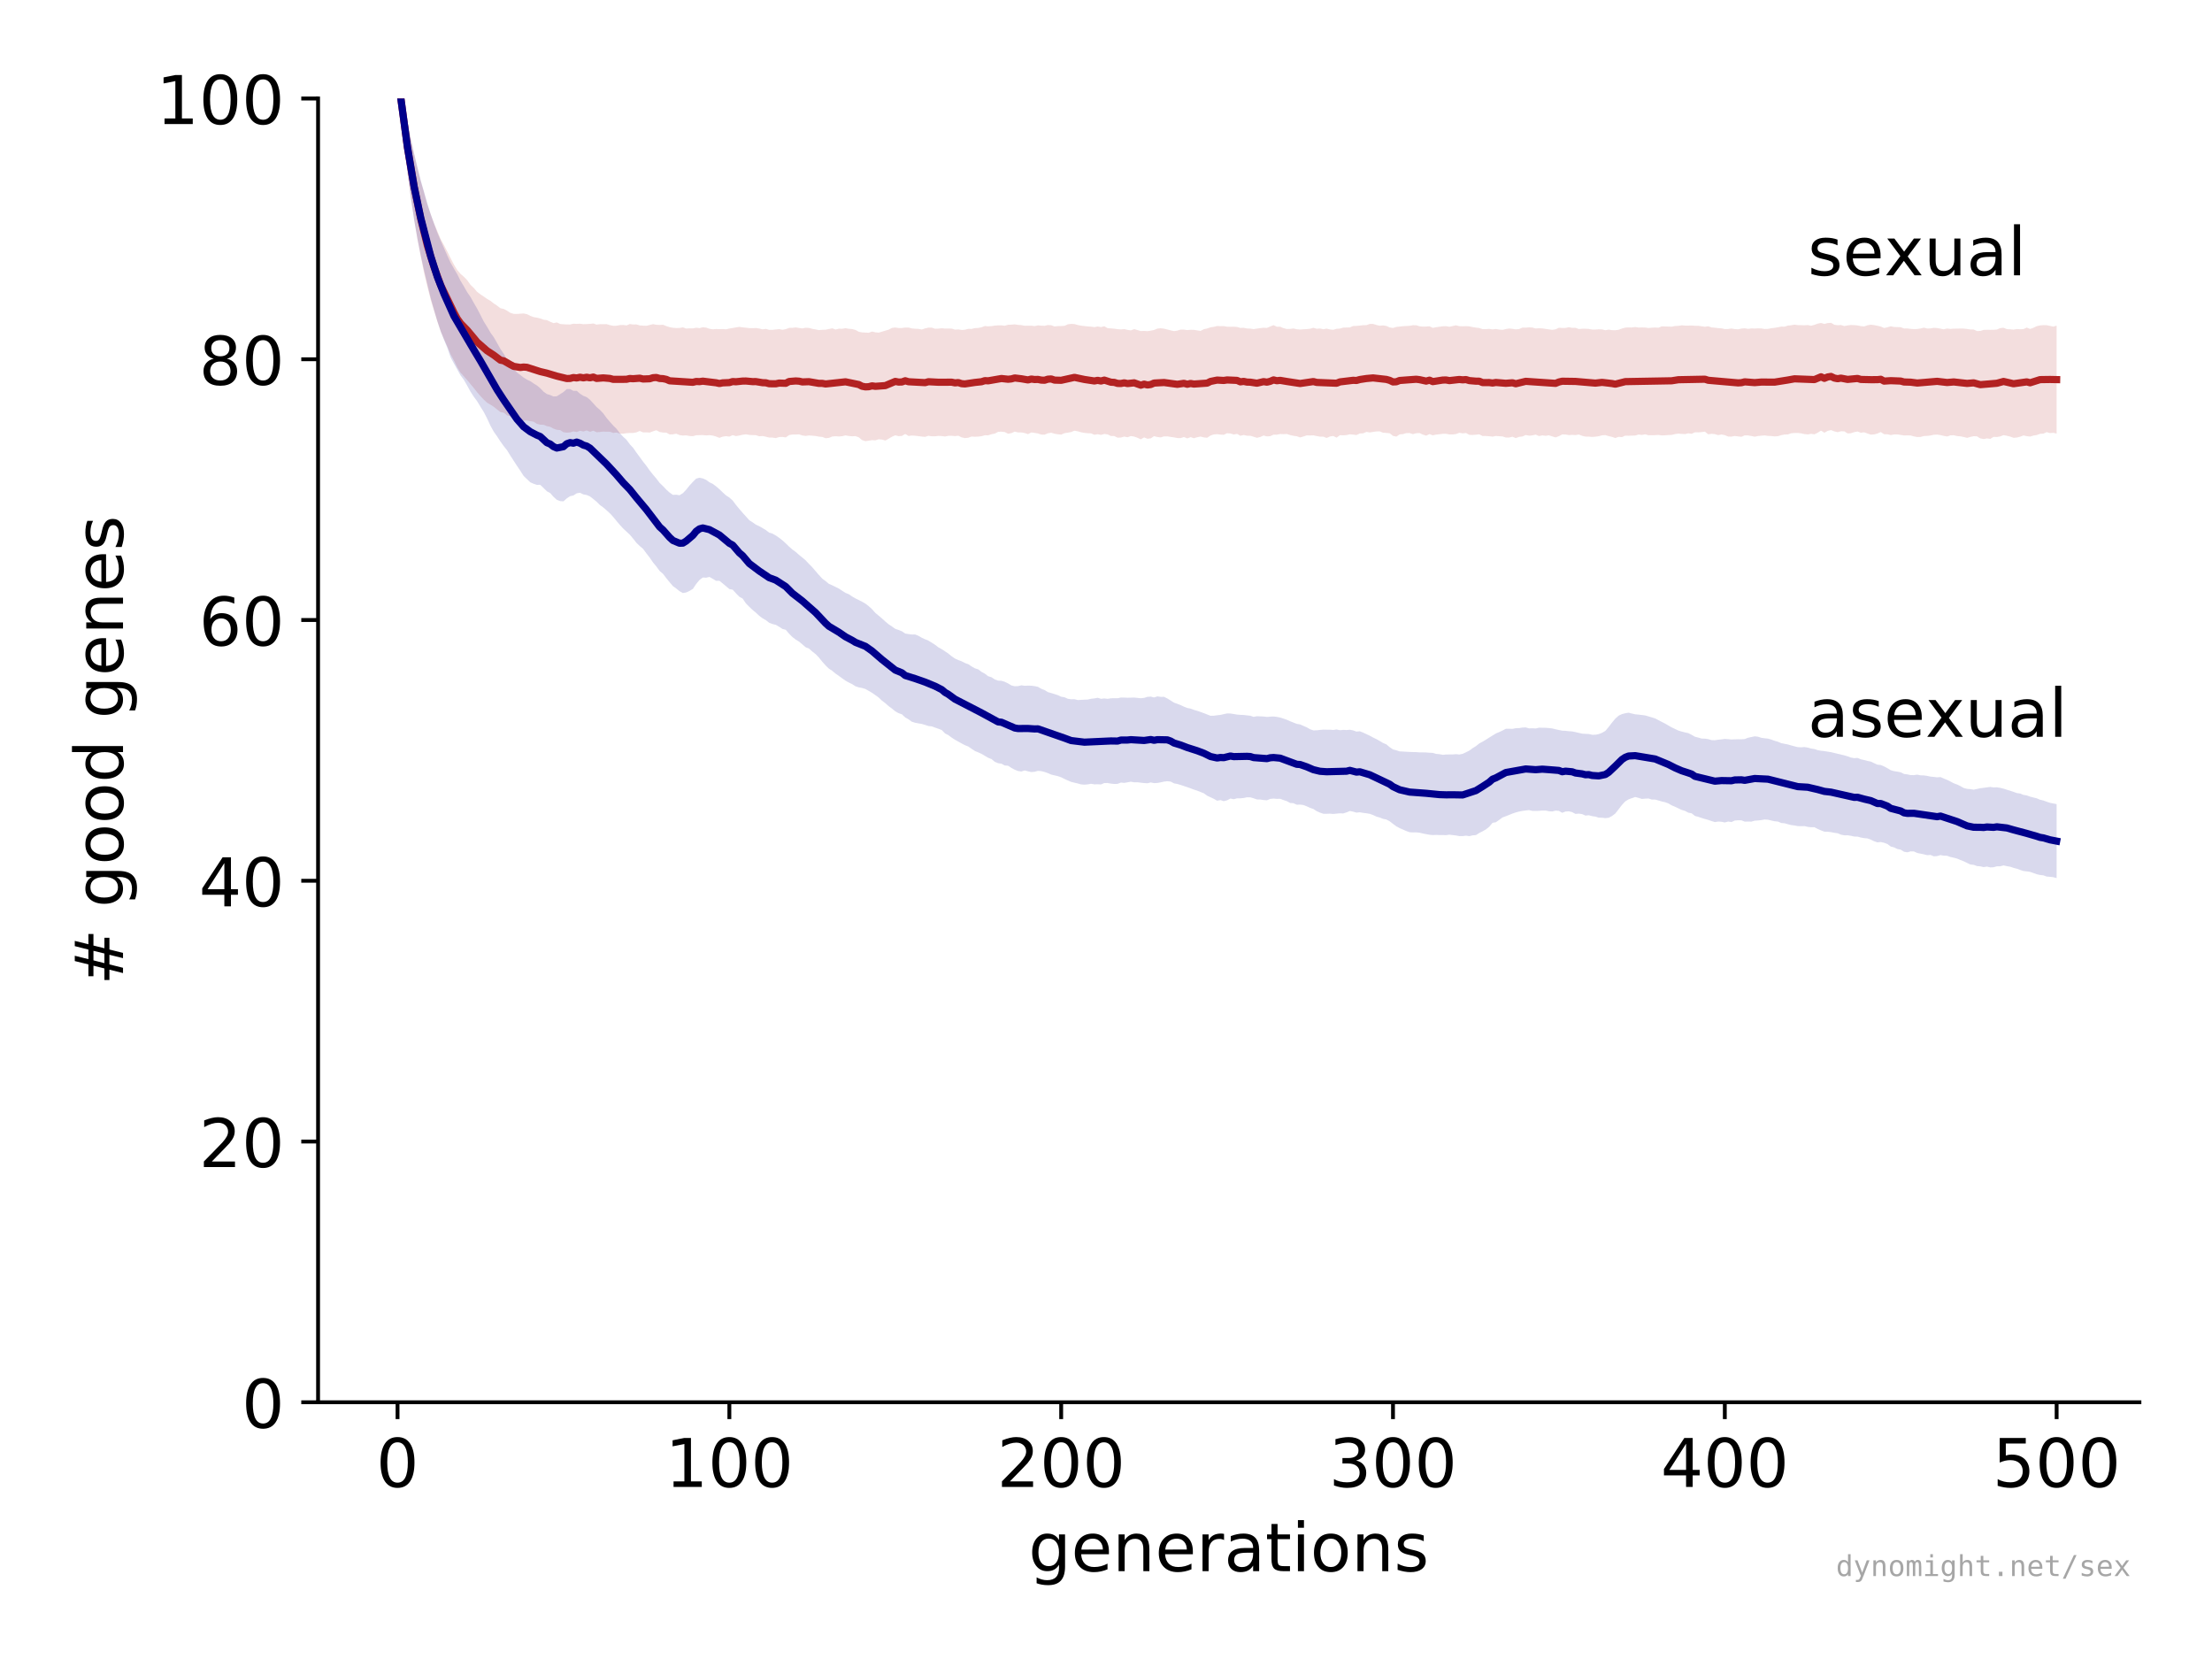 <?xml version="1.0" encoding="utf-8" standalone="no"?>
<!DOCTYPE svg PUBLIC "-//W3C//DTD SVG 1.1//EN"
  "http://www.w3.org/Graphics/SVG/1.1/DTD/svg11.dtd">
<!-- Created with matplotlib (https://matplotlib.org/) -->
<svg height="345.6pt" version="1.1" viewBox="0 0 460.8 345.6" width="460.8pt" xmlns="http://www.w3.org/2000/svg" xmlns:xlink="http://www.w3.org/1999/xlink">
 <defs>
  <style type="text/css">
*{stroke-linecap:butt;stroke-linejoin:round;}
  </style>
 </defs>
 <g id="figure_1">
  <g id="patch_1">
   <path d="M 0 345.6 
L 460.8 345.6 
L 460.8 0 
L 0 0 
z
" style="fill:#ffffff;"/>
  </g>
  <g id="axes_1">
   <g id="patch_2">
    <path d="M 66.26 292.12 
L 445.68 292.12 
L 445.68 20.52 
L 66.26 20.52 
z
" style="fill:#ffffff;"/>
   </g>
   <g id="PolyCollection_1">
    <defs>
     <path d="M 83.506 -325.08 
L 83.506 -325.08 
L 84.198 -315.916 
L 84.889 -309.617 
L 85.58 -304.44 
L 86.271 -299.85 
L 86.963 -295.752 
L 87.654 -292.159 
L 88.345 -288.751 
L 89.036 -285.859 
L 89.727 -283.151 
L 90.419 -280.865 
L 91.11 -278.618 
L 91.801 -276.612 
L 92.492 -274.956 
L 93.184 -273.434 
L 93.875 -271.77 
L 94.566 -270.506 
L 95.257 -269.07 
L 95.949 -267.952 
L 96.64 -267.196 
L 97.331 -266.412 
L 98.022 -265.58 
L 98.714 -264.748 
L 99.405 -263.872 
L 100.096 -263.087 
L 100.787 -262.34 
L 101.479 -261.713 
L 102.17 -261.302 
L 102.861 -260.857 
L 103.552 -260.303 
L 104.243 -259.762 
L 104.935 -259.63 
L 105.626 -259.079 
L 106.317 -258.86 
L 107.008 -258.342 
L 107.7 -258.086 
L 108.391 -257.852 
L 109.082 -257.976 
L 109.773 -258.008 
L 110.465 -257.869 
L 111.156 -257.759 
L 111.847 -257.311 
L 112.538 -257.134 
L 113.23 -257.111 
L 113.921 -256.835 
L 114.612 -256.678 
L 115.303 -256.313 
L 115.995 -256.063 
L 116.686 -256.013 
L 117.377 -255.561 
L 118.068 -255.476 
L 118.759 -255.52 
L 119.451 -255.739 
L 120.142 -255.6 
L 120.833 -255.874 
L 121.524 -255.711 
L 122.216 -255.94 
L 122.907 -255.65 
L 123.598 -255.886 
L 124.289 -255.557 
L 124.981 -255.614 
L 125.672 -255.694 
L 126.363 -255.663 
L 127.054 -255.657 
L 127.746 -255.417 
L 128.437 -255.495 
L 129.128 -255.27 
L 129.819 -255.249 
L 130.51 -255.362 
L 131.202 -255.401 
L 131.893 -255.406 
L 132.584 -255.531 
L 133.275 -255.821 
L 133.967 -255.525 
L 134.658 -255.529 
L 135.349 -255.492 
L 136.04 -255.756 
L 136.732 -255.976 
L 137.423 -255.608 
L 138.114 -255.493 
L 138.805 -255.481 
L 139.497 -255.095 
L 140.188 -255.122 
L 140.879 -255.256 
L 141.57 -254.957 
L 142.262 -254.869 
L 142.953 -254.909 
L 143.644 -254.78 
L 144.335 -254.735 
L 145.026 -254.93 
L 145.718 -254.951 
L 146.409 -254.968 
L 147.1 -254.896 
L 147.791 -254.948 
L 148.483 -254.864 
L 149.174 -254.659 
L 149.865 -254.388 
L 150.556 -254.64 
L 151.248 -254.743 
L 151.939 -254.645 
L 152.63 -254.957 
L 153.321 -254.749 
L 154.013 -254.877 
L 154.704 -255.033 
L 155.395 -255.124 
L 156.086 -254.999 
L 156.777 -254.962 
L 157.469 -254.944 
L 158.16 -254.719 
L 158.851 -254.772 
L 159.542 -254.626 
L 160.234 -254.444 
L 160.925 -254.444 
L 161.616 -254.331 
L 162.307 -254.559 
L 162.999 -254.579 
L 163.69 -254.471 
L 164.381 -254.96 
L 165.072 -255.086 
L 165.764 -255.081 
L 166.455 -255.113 
L 167.146 -254.889 
L 167.837 -254.791 
L 168.529 -254.889 
L 169.22 -254.839 
L 169.911 -254.774 
L 170.602 -254.641 
L 171.293 -254.577 
L 171.985 -254.313 
L 172.676 -254.38 
L 173.367 -254.667 
L 174.058 -254.723 
L 174.75 -254.677 
L 175.441 -254.734 
L 176.132 -254.9 
L 176.823 -254.779 
L 177.515 -254.715 
L 178.206 -254.746 
L 178.897 -254.504 
L 179.588 -253.922 
L 180.28 -253.696 
L 180.971 -253.796 
L 181.662 -253.91 
L 182.353 -253.868 
L 183.044 -254.095 
L 183.736 -254.03 
L 184.427 -253.824 
L 185.118 -254.205 
L 185.809 -254.624 
L 186.501 -254.918 
L 187.192 -254.747 
L 187.883 -254.79 
L 188.574 -255.203 
L 189.266 -254.781 
L 189.957 -254.87 
L 190.648 -254.83 
L 191.339 -254.748 
L 192.031 -254.652 
L 192.722 -254.59 
L 193.413 -254.822 
L 194.104 -254.714 
L 194.796 -254.714 
L 195.487 -254.797 
L 196.178 -254.763 
L 196.869 -254.665 
L 197.56 -254.813 
L 198.252 -254.819 
L 198.943 -254.752 
L 199.634 -254.83 
L 200.325 -254.489 
L 201.017 -254.336 
L 201.708 -254.409 
L 202.399 -254.66 
L 203.09 -254.619 
L 203.782 -254.646 
L 204.473 -254.736 
L 205.164 -254.924 
L 205.855 -254.917 
L 206.547 -255.143 
L 207.238 -255.279 
L 207.929 -255.643 
L 208.62 -255.673 
L 209.312 -255.597 
L 210.003 -255.245 
L 210.694 -255.374 
L 211.385 -255.687 
L 212.076 -255.522 
L 212.768 -255.513 
L 213.459 -255.392 
L 214.15 -255.161 
L 214.841 -255.515 
L 215.533 -255.42 
L 216.224 -255.301 
L 216.915 -255.071 
L 217.606 -255.052 
L 218.298 -255.337 
L 218.989 -255.457 
L 219.68 -255.244 
L 220.371 -255.133 
L 221.063 -255.065 
L 221.754 -255.359 
L 222.445 -255.471 
L 223.136 -255.598 
L 223.827 -255.882 
L 224.519 -255.752 
L 225.21 -255.554 
L 225.901 -255.421 
L 226.592 -255.351 
L 227.284 -255.333 
L 227.975 -255.024 
L 228.666 -255.145 
L 229.357 -255.003 
L 230.049 -255.202 
L 230.74 -255.106 
L 231.431 -254.768 
L 232.122 -254.763 
L 232.814 -254.427 
L 233.505 -254.448 
L 234.196 -254.655 
L 234.887 -254.511 
L 235.579 -254.768 
L 236.27 -254.654 
L 236.961 -254.402 
L 237.652 -254.079 
L 238.343 -254.486 
L 239.035 -254.196 
L 239.726 -254.283 
L 240.417 -254.739 
L 241.108 -254.565 
L 241.8 -254.476 
L 242.491 -254.697 
L 243.182 -254.699 
L 243.873 -254.579 
L 244.565 -254.487 
L 245.256 -254.351 
L 245.947 -254.333 
L 246.638 -254.563 
L 247.33 -254.27 
L 248.021 -254.537 
L 248.712 -254.306 
L 249.403 -254.517 
L 250.094 -254.657 
L 250.786 -254.477 
L 251.477 -254.404 
L 252.168 -254.866 
L 252.859 -255.106 
L 253.551 -255.154 
L 254.242 -255.066 
L 254.933 -255.023 
L 255.624 -255.359 
L 256.316 -255.291 
L 257.007 -255.086 
L 257.698 -255.22 
L 258.389 -254.819 
L 259.081 -254.987 
L 259.772 -254.831 
L 260.463 -254.826 
L 261.154 -254.613 
L 261.846 -254.395 
L 262.537 -254.57 
L 263.228 -254.875 
L 263.919 -254.694 
L 264.61 -254.735 
L 265.302 -255.053 
L 265.993 -255.043 
L 266.684 -255.188 
L 267.375 -255.156 
L 268.067 -255.199 
L 268.758 -254.965 
L 269.449 -254.816 
L 270.14 -254.724 
L 270.832 -254.475 
L 271.523 -254.669 
L 272.214 -254.903 
L 272.905 -254.879 
L 273.597 -254.912 
L 274.288 -254.763 
L 274.979 -254.637 
L 275.67 -254.638 
L 276.361 -254.364 
L 277.053 -254.672 
L 277.744 -254.778 
L 278.435 -254.426 
L 279.126 -254.94 
L 279.818 -254.915 
L 280.509 -254.967 
L 281.2 -255.124 
L 281.891 -255.06 
L 282.583 -254.975 
L 283.274 -255.3 
L 283.965 -255.331 
L 284.656 -255.628 
L 285.348 -255.519 
L 286.039 -255.622 
L 286.73 -255.727 
L 287.421 -255.744 
L 288.113 -255.458 
L 288.804 -255.418 
L 289.495 -255.346 
L 290.186 -254.803 
L 290.877 -254.642 
L 291.569 -255.107 
L 292.26 -255.167 
L 292.951 -255.378 
L 293.642 -255.388 
L 294.334 -255.161 
L 295.025 -255.347 
L 295.716 -255.391 
L 296.407 -255.062 
L 297.099 -254.85 
L 297.79 -255.171 
L 298.481 -254.916 
L 299.172 -255.065 
L 299.864 -255.148 
L 300.555 -255.229 
L 301.246 -255.232 
L 301.937 -255.101 
L 302.628 -255.093 
L 303.32 -255.185 
L 304.011 -255.444 
L 304.702 -255.322 
L 305.393 -255.401 
L 306.085 -255.015 
L 306.776 -254.989 
L 307.467 -255.046 
L 308.158 -255.117 
L 308.85 -254.771 
L 309.541 -254.776 
L 310.232 -254.725 
L 310.923 -254.64 
L 311.615 -254.786 
L 312.306 -254.725 
L 312.997 -254.686 
L 313.688 -254.456 
L 314.38 -254.451 
L 315.071 -254.625 
L 315.762 -254.33 
L 316.453 -254.595 
L 317.144 -254.676 
L 317.836 -254.98 
L 318.527 -254.841 
L 319.218 -254.899 
L 319.909 -255.062 
L 320.601 -254.764 
L 321.292 -254.903 
L 321.983 -254.812 
L 322.674 -254.917 
L 323.366 -254.688 
L 324.057 -254.479 
L 324.748 -254.735 
L 325.439 -255.096 
L 326.131 -255.09 
L 326.822 -254.958 
L 327.513 -255.009 
L 328.204 -254.968 
L 328.896 -255.08 
L 329.587 -254.817 
L 330.278 -254.652 
L 330.969 -254.641 
L 331.66 -254.577 
L 332.352 -254.633 
L 333.043 -254.728 
L 333.734 -254.917 
L 334.425 -254.961 
L 335.117 -254.753 
L 335.808 -254.588 
L 336.499 -254.347 
L 337.19 -254.6 
L 337.882 -254.542 
L 338.573 -254.848 
L 339.264 -254.829 
L 339.955 -254.856 
L 340.647 -254.868 
L 341.338 -255.079 
L 342.029 -254.996 
L 342.72 -255.128 
L 343.411 -254.932 
L 344.103 -254.937 
L 344.794 -254.948 
L 345.485 -254.994 
L 346.176 -254.892 
L 346.868 -254.92 
L 347.559 -254.975 
L 348.25 -255.003 
L 348.941 -255.177 
L 349.633 -255.273 
L 350.324 -255.215 
L 351.015 -255.168 
L 351.706 -255.335 
L 352.398 -255.232 
L 353.089 -255.545 
L 353.78 -255.534 
L 354.471 -255.582 
L 355.163 -255.679 
L 355.854 -255.125 
L 356.545 -255.231 
L 357.236 -255.165 
L 357.927 -254.955 
L 358.619 -255.093 
L 359.31 -254.958 
L 360.001 -254.662 
L 360.692 -254.644 
L 361.384 -254.782 
L 362.075 -254.686 
L 362.766 -254.609 
L 363.457 -254.907 
L 364.149 -254.891 
L 364.84 -254.776 
L 365.531 -254.625 
L 366.222 -254.77 
L 366.914 -254.841 
L 367.605 -254.896 
L 368.296 -254.791 
L 368.987 -254.774 
L 369.678 -254.688 
L 370.37 -254.737 
L 371.061 -254.944 
L 371.752 -255.084 
L 372.443 -255.1 
L 373.135 -255.34 
L 373.826 -255.4 
L 374.517 -255.411 
L 375.208 -255.329 
L 375.9 -255.173 
L 376.591 -255.103 
L 377.282 -255.229 
L 377.973 -255.121 
L 378.665 -255.463 
L 379.356 -255.895 
L 380.047 -255.455 
L 380.738 -255.84 
L 381.43 -256.005 
L 382.121 -255.739 
L 382.812 -255.567 
L 383.503 -255.76 
L 384.194 -255.752 
L 384.886 -255.307 
L 385.577 -255.344 
L 386.268 -255.582 
L 386.959 -255.711 
L 387.651 -255.449 
L 388.342 -255.549 
L 389.033 -255.292 
L 389.724 -255.056 
L 390.416 -255.107 
L 391.107 -255.292 
L 391.798 -255.6 
L 392.489 -255.148 
L 393.181 -255.131 
L 393.872 -254.968 
L 394.563 -255.093 
L 395.254 -255.102 
L 395.945 -255.001 
L 396.637 -254.886 
L 397.328 -254.903 
L 398.019 -254.886 
L 398.71 -254.682 
L 399.402 -254.555 
L 400.093 -254.582 
L 400.784 -254.77 
L 401.475 -254.799 
L 402.167 -254.88 
L 402.858 -255.032 
L 403.549 -255.064 
L 404.24 -254.965 
L 404.932 -254.795 
L 405.623 -254.674 
L 406.314 -254.909 
L 407.005 -254.935 
L 407.697 -254.764 
L 408.388 -254.7 
L 409.079 -254.571 
L 409.77 -254.38 
L 410.461 -254.582 
L 411.153 -254.735 
L 411.844 -254.702 
L 412.535 -254.27 
L 413.226 -254.14 
L 413.918 -254.273 
L 414.609 -254.177 
L 415.3 -254.592 
L 415.991 -254.566 
L 416.683 -254.686 
L 417.374 -254.952 
L 418.065 -254.824 
L 418.756 -254.65 
L 419.448 -254.392 
L 420.139 -254.453 
L 420.83 -254.626 
L 421.521 -254.887 
L 422.213 -254.742 
L 422.904 -254.653 
L 423.595 -254.864 
L 424.286 -254.969 
L 424.977 -255.225 
L 425.669 -255.262 
L 426.36 -255.574 
L 427.051 -255.385 
L 427.742 -255.44 
L 428.434 -255.278 
L 428.434 -277.763 
L 428.434 -277.763 
L 427.742 -277.558 
L 427.051 -277.711 
L 426.36 -277.855 
L 425.669 -277.863 
L 424.977 -277.808 
L 424.286 -277.651 
L 423.595 -277.315 
L 422.904 -277.067 
L 422.213 -277.361 
L 421.521 -277.044 
L 420.83 -277.015 
L 420.139 -277.051 
L 419.448 -276.932 
L 418.756 -277.002 
L 418.065 -277.038 
L 417.374 -277.323 
L 416.683 -277.254 
L 415.991 -276.952 
L 415.3 -276.896 
L 414.609 -276.891 
L 413.918 -276.893 
L 413.226 -276.876 
L 412.535 -276.662 
L 411.844 -276.64 
L 411.153 -276.955 
L 410.461 -276.964 
L 409.77 -277.075 
L 409.079 -277.148 
L 408.388 -277.154 
L 407.697 -277.144 
L 407.005 -277.133 
L 406.314 -277.08 
L 405.623 -277.164 
L 404.932 -277.001 
L 404.24 -277.13 
L 403.549 -277.259 
L 402.858 -277.306 
L 402.167 -277.189 
L 401.475 -277.162 
L 400.784 -277.341 
L 400.093 -277.172 
L 399.402 -277.064 
L 398.71 -277.046 
L 398.019 -277.086 
L 397.328 -277.186 
L 396.637 -277.169 
L 395.945 -277.437 
L 395.254 -277.461 
L 394.563 -277.485 
L 393.872 -277.632 
L 393.181 -277.419 
L 392.489 -277.27 
L 391.798 -277.58 
L 391.107 -277.73 
L 390.416 -277.878 
L 389.724 -277.956 
L 389.033 -277.842 
L 388.342 -277.596 
L 387.651 -277.66 
L 386.959 -277.81 
L 386.268 -277.863 
L 385.577 -277.899 
L 384.886 -277.812 
L 384.194 -277.677 
L 383.503 -277.896 
L 382.812 -277.846 
L 382.121 -277.95 
L 381.43 -278.356 
L 380.738 -278.3 
L 380.047 -278.116 
L 379.356 -278.317 
L 378.665 -278.184 
L 377.973 -277.927 
L 377.282 -277.739 
L 376.591 -277.891 
L 375.9 -277.838 
L 375.208 -277.86 
L 374.517 -277.869 
L 373.826 -277.969 
L 373.135 -277.842 
L 372.443 -277.771 
L 371.752 -277.543 
L 371.061 -277.562 
L 370.37 -277.423 
L 369.678 -277.306 
L 368.987 -277.221 
L 368.296 -277.087 
L 367.605 -277.063 
L 366.914 -277.176 
L 366.222 -277.195 
L 365.531 -277.16 
L 364.84 -277.186 
L 364.149 -277.087 
L 363.457 -277.209 
L 362.766 -277.15 
L 362.075 -276.993 
L 361.384 -277.05 
L 360.692 -277.16 
L 360.001 -277.064 
L 359.31 -277.048 
L 358.619 -277.196 
L 357.927 -277.249 
L 357.236 -277.335 
L 356.545 -277.388 
L 355.854 -277.635 
L 355.163 -277.532 
L 354.471 -277.63 
L 353.78 -277.732 
L 353.089 -277.726 
L 352.398 -277.792 
L 351.706 -277.769 
L 351.015 -277.776 
L 350.324 -277.83 
L 349.633 -277.72 
L 348.941 -277.685 
L 348.25 -277.548 
L 347.559 -277.575 
L 346.868 -277.59 
L 346.176 -277.616 
L 345.485 -277.329 
L 344.794 -277.375 
L 344.103 -277.333 
L 343.411 -277.273 
L 342.72 -277.364 
L 342.029 -277.392 
L 341.338 -277.362 
L 340.647 -277.479 
L 339.955 -277.372 
L 339.264 -277.393 
L 338.573 -277.356 
L 337.882 -277.156 
L 337.19 -276.907 
L 336.499 -276.803 
L 335.808 -276.825 
L 335.117 -276.941 
L 334.425 -276.81 
L 333.734 -276.978 
L 333.043 -277.003 
L 332.352 -276.947 
L 331.66 -276.944 
L 330.969 -277.088 
L 330.278 -277.115 
L 329.587 -277.113 
L 328.896 -277.057 
L 328.204 -277.317 
L 327.513 -277.297 
L 326.822 -277.432 
L 326.131 -277.286 
L 325.439 -277.273 
L 324.748 -277.316 
L 324.057 -276.998 
L 323.366 -276.885 
L 322.674 -276.982 
L 321.983 -277.081 
L 321.292 -277.19 
L 320.601 -277.223 
L 319.909 -277.172 
L 319.218 -277.367 
L 318.527 -277.401 
L 317.836 -277.345 
L 317.144 -277.35 
L 316.453 -277.049 
L 315.762 -276.989 
L 315.071 -277.094 
L 314.38 -277.163 
L 313.688 -277.051 
L 312.997 -276.887 
L 312.306 -276.945 
L 311.615 -277.066 
L 310.923 -276.978 
L 310.232 -277.089 
L 309.541 -277.04 
L 308.85 -277.027 
L 308.158 -277.273 
L 307.467 -277.348 
L 306.776 -277.464 
L 306.085 -277.612 
L 305.393 -277.653 
L 304.702 -277.624 
L 304.011 -277.652 
L 303.32 -277.833 
L 302.628 -277.684 
L 301.937 -277.525 
L 301.246 -277.653 
L 300.555 -277.627 
L 299.864 -277.532 
L 299.172 -277.436 
L 298.481 -277.293 
L 297.79 -277.637 
L 297.099 -277.568 
L 296.407 -277.555 
L 295.716 -277.628 
L 295.025 -277.846 
L 294.334 -277.852 
L 293.642 -277.726 
L 292.951 -277.687 
L 292.26 -277.648 
L 291.569 -277.57 
L 290.877 -277.494 
L 290.186 -277.272 
L 289.495 -277.389 
L 288.804 -277.704 
L 288.113 -277.808 
L 287.421 -277.741 
L 286.73 -277.905 
L 286.039 -278.122 
L 285.348 -278.123 
L 284.656 -277.868 
L 283.965 -277.855 
L 283.274 -277.773 
L 282.583 -277.704 
L 281.891 -277.694 
L 281.2 -277.392 
L 280.509 -277.376 
L 279.818 -277.351 
L 279.126 -277.149 
L 278.435 -277.105 
L 277.744 -276.902 
L 277.053 -276.968 
L 276.361 -277.144 
L 275.67 -277.012 
L 274.979 -277.172 
L 274.288 -277.109 
L 273.597 -277.317 
L 272.905 -277.112 
L 272.214 -277.038 
L 271.523 -277.008 
L 270.832 -276.946 
L 270.14 -277.009 
L 269.449 -277.174 
L 268.758 -277.074 
L 268.067 -277.063 
L 267.375 -277.237 
L 266.684 -277.54 
L 265.993 -277.53 
L 265.302 -277.864 
L 264.61 -277.588 
L 263.919 -277.284 
L 263.228 -277.327 
L 262.537 -277.248 
L 261.846 -277.15 
L 261.154 -277.035 
L 260.463 -277.145 
L 259.772 -277.173 
L 259.081 -277.313 
L 258.389 -277.29 
L 257.698 -277.492 
L 257.007 -277.538 
L 256.316 -277.527 
L 255.624 -277.54 
L 254.933 -277.664 
L 254.242 -277.653 
L 253.551 -277.692 
L 252.859 -277.513 
L 252.168 -277.412 
L 251.477 -277.172 
L 250.786 -277.019 
L 250.094 -276.664 
L 249.403 -276.772 
L 248.712 -276.882 
L 248.021 -276.897 
L 247.33 -276.836 
L 246.638 -276.93 
L 245.947 -276.94 
L 245.256 -276.73 
L 244.565 -276.622 
L 243.873 -276.782 
L 243.182 -276.956 
L 242.491 -277.133 
L 241.8 -277.217 
L 241.108 -277.146 
L 240.417 -276.863 
L 239.726 -276.718 
L 239.035 -276.614 
L 238.343 -276.668 
L 237.652 -276.643 
L 236.961 -276.836 
L 236.27 -277.043 
L 235.579 -276.775 
L 234.887 -276.883 
L 234.196 -277.04 
L 233.505 -276.972 
L 232.814 -277.028 
L 232.122 -277.127 
L 231.431 -277.191 
L 230.74 -277.237 
L 230.049 -277.632 
L 229.357 -277.458 
L 228.666 -277.59 
L 227.975 -277.453 
L 227.284 -277.554 
L 226.592 -277.597 
L 225.901 -277.676 
L 225.21 -277.76 
L 224.519 -277.897 
L 223.827 -278.092 
L 223.136 -278.127 
L 222.445 -278.035 
L 221.754 -277.72 
L 221.063 -277.689 
L 220.371 -277.673 
L 219.68 -277.586 
L 218.989 -277.852 
L 218.298 -277.888 
L 217.606 -277.726 
L 216.915 -277.764 
L 216.224 -277.822 
L 215.533 -277.661 
L 214.841 -277.764 
L 214.15 -277.745 
L 213.459 -277.738 
L 212.768 -277.873 
L 212.076 -277.924 
L 211.385 -278.034 
L 210.694 -277.966 
L 210.003 -277.947 
L 209.312 -277.748 
L 208.62 -277.825 
L 207.929 -277.821 
L 207.238 -277.771 
L 206.547 -277.666 
L 205.855 -277.618 
L 205.164 -277.685 
L 204.473 -277.422 
L 203.782 -277.286 
L 203.09 -277.247 
L 202.399 -277.078 
L 201.708 -277.1 
L 201.017 -276.908 
L 200.325 -276.862 
L 199.634 -276.976 
L 198.943 -276.929 
L 198.252 -277.147 
L 197.56 -277.153 
L 196.869 -277.157 
L 196.178 -277.215 
L 195.487 -277.146 
L 194.796 -277.115 
L 194.104 -277.344 
L 193.413 -277.343 
L 192.722 -277.188 
L 192.031 -276.95 
L 191.339 -277.091 
L 190.648 -277.115 
L 189.957 -277.181 
L 189.266 -277.369 
L 188.574 -277.366 
L 187.883 -277.271 
L 187.192 -277.271 
L 186.501 -277.372 
L 185.809 -277.298 
L 185.118 -276.919 
L 184.427 -276.723 
L 183.736 -276.512 
L 183.044 -276.303 
L 182.353 -276.372 
L 181.662 -276.531 
L 180.971 -276.284 
L 180.28 -276.32 
L 179.588 -276.353 
L 178.897 -276.488 
L 178.206 -276.875 
L 177.515 -277.053 
L 176.823 -277.107 
L 176.132 -277.228 
L 175.441 -277.102 
L 174.75 -277.13 
L 174.058 -276.951 
L 173.367 -277.205 
L 172.676 -277.063 
L 171.985 -276.913 
L 171.293 -276.9 
L 170.602 -276.829 
L 169.911 -276.978 
L 169.22 -277.097 
L 168.529 -277.288 
L 167.837 -277.323 
L 167.146 -277.185 
L 166.455 -277.278 
L 165.764 -277.398 
L 165.072 -277.306 
L 164.381 -277.296 
L 163.69 -277.033 
L 162.999 -276.899 
L 162.307 -277.037 
L 161.616 -276.969 
L 160.925 -276.885 
L 160.234 -276.886 
L 159.542 -277.09 
L 158.851 -276.984 
L 158.16 -277.163 
L 157.469 -277.268 
L 156.777 -277.237 
L 156.086 -277.249 
L 155.395 -277.333 
L 154.704 -277.402 
L 154.013 -277.504 
L 153.321 -277.396 
L 152.63 -277.271 
L 151.939 -277.159 
L 151.248 -276.997 
L 150.556 -277.054 
L 149.865 -277.028 
L 149.174 -277.066 
L 148.483 -276.999 
L 147.791 -277.106 
L 147.1 -277.356 
L 146.409 -277.425 
L 145.718 -277.245 
L 145.026 -277.333 
L 144.335 -277.187 
L 143.644 -277.204 
L 142.953 -277.16 
L 142.262 -277.407 
L 141.57 -277.28 
L 140.879 -277.269 
L 140.188 -277.318 
L 139.497 -277.445 
L 138.805 -277.665 
L 138.114 -277.948 
L 137.423 -277.903 
L 136.732 -277.944 
L 136.04 -278.075 
L 135.349 -277.898 
L 134.658 -277.73 
L 133.967 -277.766 
L 133.275 -277.809 
L 132.584 -278.017 
L 131.893 -278.002 
L 131.202 -278.1 
L 130.51 -277.812 
L 129.819 -277.907 
L 129.128 -277.878 
L 128.437 -277.741 
L 127.746 -277.73 
L 127.054 -277.867 
L 126.363 -278.075 
L 125.672 -278.063 
L 124.981 -278.073 
L 124.289 -277.976 
L 123.598 -278.213 
L 122.907 -278.132 
L 122.216 -278.09 
L 121.524 -278.065 
L 120.833 -278.165 
L 120.142 -278.13 
L 119.451 -278.166 
L 118.759 -278.004 
L 118.068 -278.018 
L 117.377 -278.045 
L 116.686 -278.112 
L 115.995 -278.435 
L 115.303 -278.288 
L 114.612 -278.581 
L 113.921 -278.91 
L 113.23 -279.006 
L 112.538 -279.262 
L 111.847 -279.425 
L 111.156 -279.544 
L 110.465 -279.802 
L 109.773 -280.157 
L 109.082 -280.297 
L 108.391 -280.251 
L 107.7 -280.201 
L 107.008 -280.213 
L 106.317 -280.428 
L 105.626 -280.877 
L 104.935 -281.245 
L 104.243 -281.39 
L 103.552 -281.933 
L 102.861 -282.389 
L 102.17 -282.928 
L 101.479 -283.325 
L 100.787 -283.81 
L 100.096 -284.275 
L 99.405 -284.795 
L 98.714 -285.599 
L 98.022 -286.256 
L 97.331 -287.221 
L 96.64 -287.943 
L 95.949 -288.535 
L 95.257 -289.349 
L 94.566 -290.472 
L 93.875 -291.816 
L 93.184 -293.196 
L 92.492 -294.523 
L 91.801 -295.79 
L 91.11 -297.444 
L 90.419 -299.056 
L 89.727 -300.932 
L 89.036 -302.99 
L 88.345 -305.415 
L 87.654 -307.82 
L 86.963 -310.646 
L 86.271 -313.565 
L 85.58 -316.551 
L 84.889 -320.008 
L 84.198 -323.399 
L 83.506 -325.08 
z
" id="mb640985a05"/>
    </defs>
    <g clip-path="url(#p073dfce24b)">
     <use style="fill:#b22222;fill-opacity:0.15;" x="0" xlink:href="#mb640985a05" y="345.6"/>
    </g>
   </g>
   <g id="PolyCollection_2">
    <defs>
     <path d="M 83.506 -325.08 
L 83.506 -325.08 
L 84.198 -315.8 
L 84.889 -309.691 
L 85.58 -304.492 
L 86.271 -299.821 
L 86.963 -295.856 
L 87.654 -292.368 
L 88.345 -289.235 
L 89.036 -286.346 
L 89.727 -283.483 
L 90.419 -281.038 
L 91.11 -278.699 
L 91.801 -276.591 
L 92.492 -274.839 
L 93.184 -273.149 
L 93.875 -271.143 
L 94.566 -269.867 
L 95.257 -268.635 
L 95.949 -267.388 
L 96.64 -266.471 
L 97.331 -265.254 
L 98.022 -263.999 
L 98.714 -262.938 
L 99.405 -262.009 
L 100.096 -260.86 
L 100.787 -259.761 
L 101.479 -258.413 
L 102.17 -256.92 
L 102.861 -255.675 
L 103.552 -254.693 
L 104.243 -253.637 
L 104.935 -252.674 
L 105.626 -251.804 
L 106.317 -250.685 
L 107.008 -249.618 
L 107.7 -248.555 
L 108.391 -247.535 
L 109.082 -246.455 
L 109.773 -245.789 
L 110.465 -245.132 
L 111.156 -244.82 
L 111.847 -244.595 
L 112.538 -244.605 
L 113.23 -243.948 
L 113.921 -243.259 
L 114.612 -242.896 
L 115.303 -242.108 
L 115.995 -241.484 
L 116.686 -241.216 
L 117.377 -241.161 
L 118.068 -241.773 
L 118.759 -242.238 
L 119.451 -242.381 
L 120.142 -242.834 
L 120.833 -242.951 
L 121.524 -242.606 
L 122.216 -242.485 
L 122.907 -242.185 
L 123.598 -241.649 
L 124.289 -241.077 
L 124.981 -240.388 
L 125.672 -239.891 
L 126.363 -239.294 
L 127.054 -238.666 
L 127.746 -237.912 
L 128.437 -237.07 
L 129.128 -236.253 
L 129.819 -235.5 
L 130.51 -234.856 
L 131.202 -234.218 
L 131.893 -233.393 
L 132.584 -232.517 
L 133.275 -231.85 
L 133.967 -231.264 
L 134.658 -230.324 
L 135.349 -229.442 
L 136.04 -228.424 
L 136.732 -227.595 
L 137.423 -226.649 
L 138.114 -226.069 
L 138.805 -225.156 
L 139.497 -224.307 
L 140.188 -223.502 
L 140.879 -223.003 
L 141.57 -222.439 
L 142.262 -222.057 
L 142.953 -222.183 
L 143.644 -222.497 
L 144.335 -222.922 
L 145.026 -223.946 
L 145.718 -224.783 
L 146.409 -225.295 
L 147.1 -225.253 
L 147.791 -225.416 
L 148.483 -225.018 
L 149.174 -224.612 
L 149.865 -224.611 
L 150.556 -224.056 
L 151.248 -223.475 
L 151.939 -222.886 
L 152.63 -222.764 
L 153.321 -221.996 
L 154.013 -221.293 
L 154.704 -220.909 
L 155.395 -219.896 
L 156.086 -219.191 
L 156.777 -218.538 
L 157.469 -217.964 
L 158.16 -217.321 
L 158.851 -216.801 
L 159.542 -216.415 
L 160.234 -215.869 
L 160.925 -215.603 
L 161.616 -215.438 
L 162.307 -215.032 
L 162.999 -214.583 
L 163.69 -214.398 
L 164.381 -213.594 
L 165.072 -212.895 
L 165.764 -212.365 
L 166.455 -211.941 
L 167.146 -211.362 
L 167.837 -210.764 
L 168.529 -210.491 
L 169.22 -209.872 
L 169.911 -209.338 
L 170.602 -208.621 
L 171.293 -207.754 
L 171.985 -206.981 
L 172.676 -206.31 
L 173.367 -205.856 
L 174.058 -205.279 
L 174.75 -204.805 
L 175.441 -204.296 
L 176.132 -203.805 
L 176.823 -203.42 
L 177.515 -203.089 
L 178.206 -202.639 
L 178.897 -202.41 
L 179.588 -202.285 
L 180.28 -202.073 
L 180.971 -201.679 
L 181.662 -201.277 
L 182.353 -200.794 
L 183.044 -200.296 
L 183.736 -199.636 
L 184.427 -199.114 
L 185.118 -198.503 
L 185.809 -197.994 
L 186.501 -197.421 
L 187.192 -197.034 
L 187.883 -196.796 
L 188.574 -196.147 
L 189.266 -195.751 
L 189.957 -195.25 
L 190.648 -195.036 
L 191.339 -194.908 
L 192.031 -194.791 
L 192.722 -194.59 
L 193.413 -194.351 
L 194.104 -194.287 
L 194.796 -194.026 
L 195.487 -193.787 
L 196.178 -193.527 
L 196.869 -192.808 
L 197.56 -192.463 
L 198.252 -191.946 
L 198.943 -191.495 
L 199.634 -191.113 
L 200.325 -190.726 
L 201.017 -190.359 
L 201.708 -190.094 
L 202.399 -189.609 
L 203.09 -189.157 
L 203.782 -188.875 
L 204.473 -188.555 
L 205.164 -188.147 
L 205.855 -187.741 
L 206.547 -187.472 
L 207.238 -186.897 
L 207.929 -186.616 
L 208.62 -186.509 
L 209.312 -186.133 
L 210.003 -186.09 
L 210.694 -185.634 
L 211.385 -185.255 
L 212.076 -184.99 
L 212.768 -184.884 
L 213.459 -185.107 
L 214.15 -184.917 
L 214.841 -184.768 
L 215.533 -184.829 
L 216.224 -185.017 
L 216.915 -184.964 
L 217.606 -184.789 
L 218.298 -184.541 
L 218.989 -184.241 
L 219.68 -184.076 
L 220.371 -183.917 
L 221.063 -183.674 
L 221.754 -183.331 
L 222.445 -183.017 
L 223.136 -182.726 
L 223.827 -182.55 
L 224.519 -182.388 
L 225.21 -182.196 
L 225.901 -182.141 
L 226.592 -182.202 
L 227.284 -182.325 
L 227.975 -182.204 
L 228.666 -182.224 
L 229.357 -182.186 
L 230.049 -182.48 
L 230.74 -182.485 
L 231.431 -182.359 
L 232.122 -182.287 
L 232.814 -182.307 
L 233.505 -182.573 
L 234.196 -182.509 
L 234.887 -182.632 
L 235.579 -182.758 
L 236.27 -182.629 
L 236.961 -182.642 
L 237.652 -182.551 
L 238.343 -182.477 
L 239.035 -182.431 
L 239.726 -182.606 
L 240.417 -182.462 
L 241.108 -182.496 
L 241.8 -182.626 
L 242.491 -182.782 
L 243.182 -182.854 
L 243.873 -182.781 
L 244.565 -182.413 
L 245.256 -182.285 
L 245.947 -182.084 
L 246.638 -181.852 
L 247.33 -181.625 
L 248.021 -181.373 
L 248.712 -181.111 
L 249.403 -180.894 
L 250.094 -180.611 
L 250.786 -180.34 
L 251.477 -179.838 
L 252.168 -179.515 
L 252.859 -179.194 
L 253.551 -178.797 
L 254.242 -178.929 
L 254.933 -178.697 
L 255.624 -178.879 
L 256.316 -179.254 
L 257.007 -179.107 
L 257.698 -179.294 
L 258.389 -179.29 
L 259.081 -179.366 
L 259.772 -179.511 
L 260.463 -179.498 
L 261.154 -179.299 
L 261.846 -179.057 
L 262.537 -179.046 
L 263.228 -178.936 
L 263.919 -178.887 
L 264.61 -179.174 
L 265.302 -179.244 
L 265.993 -179.182 
L 266.684 -179.199 
L 267.375 -178.937 
L 268.067 -178.708 
L 268.758 -178.325 
L 269.449 -178.281 
L 270.14 -177.962 
L 270.832 -177.985 
L 271.523 -177.9 
L 272.214 -177.628 
L 272.905 -177.314 
L 273.597 -177.076 
L 274.288 -176.623 
L 274.979 -176.317 
L 275.67 -176.081 
L 276.361 -176.076 
L 277.053 -176.098 
L 277.744 -176.041 
L 278.435 -176.11 
L 279.126 -176.168 
L 279.818 -176.148 
L 280.509 -176.366 
L 281.2 -176.654 
L 281.891 -176.516 
L 282.583 -176.313 
L 283.274 -176.386 
L 283.965 -176.261 
L 284.656 -176.181 
L 285.348 -176.067 
L 286.039 -175.815 
L 286.73 -175.49 
L 287.421 -175.291 
L 288.113 -175.021 
L 288.804 -174.882 
L 289.495 -174.514 
L 290.186 -173.978 
L 290.877 -173.468 
L 291.569 -173.088 
L 292.26 -172.79 
L 292.951 -172.482 
L 293.642 -172.239 
L 294.334 -172.194 
L 295.025 -172.208 
L 295.716 -172.137 
L 296.407 -171.968 
L 297.099 -171.835 
L 297.79 -171.708 
L 298.481 -171.639 
L 299.172 -171.673 
L 299.864 -171.644 
L 300.555 -171.643 
L 301.246 -171.621 
L 301.937 -171.724 
L 302.628 -171.633 
L 303.32 -171.558 
L 304.011 -171.423 
L 304.702 -171.429 
L 305.393 -171.517 
L 306.085 -171.411 
L 306.776 -171.581 
L 307.467 -171.638 
L 308.158 -172.076 
L 308.85 -172.42 
L 309.541 -172.818 
L 310.232 -173.369 
L 310.923 -174.194 
L 311.615 -174.31 
L 312.306 -174.8 
L 312.997 -175.311 
L 313.688 -175.565 
L 314.38 -175.838 
L 315.071 -176.12 
L 315.762 -176.353 
L 316.453 -176.537 
L 317.144 -176.678 
L 317.836 -176.761 
L 318.527 -176.843 
L 319.218 -176.679 
L 319.909 -176.67 
L 320.601 -176.689 
L 321.292 -176.752 
L 321.983 -176.756 
L 322.674 -176.602 
L 323.366 -176.56 
L 324.057 -176.735 
L 324.748 -176.681 
L 325.439 -176.278 
L 326.131 -176.547 
L 326.822 -176.593 
L 327.513 -176.414 
L 328.204 -176.049 
L 328.896 -176.107 
L 329.587 -176.01 
L 330.278 -175.697 
L 330.969 -175.772 
L 331.66 -175.584 
L 332.352 -175.489 
L 333.043 -175.261 
L 333.734 -175.253 
L 334.425 -175.166 
L 335.117 -175.247 
L 335.808 -175.61 
L 336.499 -176.132 
L 337.19 -177.016 
L 337.882 -177.922 
L 338.573 -178.657 
L 339.264 -179.084 
L 339.955 -179.332 
L 340.647 -179.567 
L 341.338 -179.39 
L 342.029 -179.165 
L 342.72 -179.23 
L 343.411 -179.258 
L 344.103 -179.042 
L 344.794 -179.039 
L 345.485 -178.848 
L 346.176 -178.638 
L 346.868 -178.49 
L 347.559 -178.23 
L 348.25 -177.828 
L 348.941 -177.54 
L 349.633 -177.207 
L 350.324 -176.878 
L 351.015 -176.678 
L 351.706 -176.306 
L 352.398 -176.176 
L 353.089 -175.622 
L 353.78 -175.443 
L 354.471 -175.204 
L 355.163 -174.992 
L 355.854 -174.804 
L 356.545 -174.561 
L 357.236 -174.342 
L 357.927 -174.459 
L 358.619 -174.412 
L 359.31 -174.266 
L 360.001 -174.459 
L 360.692 -174.356 
L 361.384 -174.666 
L 362.075 -174.728 
L 362.766 -174.71 
L 363.457 -174.441 
L 364.149 -174.456 
L 364.84 -174.441 
L 365.531 -174.638 
L 366.222 -174.686 
L 366.914 -174.763 
L 367.605 -174.886 
L 368.296 -174.837 
L 368.987 -174.673 
L 369.678 -174.522 
L 370.37 -174.454 
L 371.061 -174.158 
L 371.752 -174.095 
L 372.443 -173.905 
L 373.135 -173.729 
L 373.826 -173.639 
L 374.517 -173.504 
L 375.208 -173.488 
L 375.9 -173.504 
L 376.591 -173.349 
L 377.282 -173.271 
L 377.973 -173.275 
L 378.665 -172.919 
L 379.356 -172.613 
L 380.047 -172.348 
L 380.738 -172.335 
L 381.43 -172.254 
L 382.121 -172.112 
L 382.812 -172.021 
L 383.503 -171.73 
L 384.194 -171.594 
L 384.886 -171.596 
L 385.577 -171.493 
L 386.268 -171.328 
L 386.959 -171.321 
L 387.651 -171.127 
L 388.342 -171.001 
L 389.033 -170.942 
L 389.724 -170.683 
L 390.416 -170.351 
L 391.107 -170.116 
L 391.798 -170.195 
L 392.489 -170.034 
L 393.181 -169.778 
L 393.872 -169.256 
L 394.563 -169.078 
L 395.254 -168.74 
L 395.945 -168.604 
L 396.637 -168.174 
L 397.328 -168.047 
L 398.019 -168.243 
L 398.71 -168.226 
L 399.402 -167.909 
L 400.093 -167.771 
L 400.784 -167.631 
L 401.475 -167.452 
L 402.167 -167.502 
L 402.858 -167.207 
L 403.549 -167.265 
L 404.24 -167.469 
L 404.932 -167.355 
L 405.623 -167.325 
L 406.314 -167.076 
L 407.005 -166.924 
L 407.697 -166.738 
L 408.388 -166.446 
L 409.079 -166.175 
L 409.77 -165.842 
L 410.461 -165.511 
L 411.153 -165.443 
L 411.844 -165.184 
L 412.535 -165.127 
L 413.226 -164.962 
L 413.918 -165.077 
L 414.609 -164.903 
L 415.3 -164.941 
L 415.991 -165.132 
L 416.683 -165.137 
L 417.374 -165.318 
L 418.065 -165.163 
L 418.756 -165.047 
L 419.448 -164.812 
L 420.139 -164.634 
L 420.83 -164.383 
L 421.521 -164.154 
L 422.213 -164.076 
L 422.904 -163.977 
L 423.595 -163.729 
L 424.286 -163.483 
L 424.977 -163.324 
L 425.669 -163.254 
L 426.36 -162.996 
L 427.051 -162.945 
L 427.742 -162.866 
L 428.434 -162.679 
L 428.434 -178.084 
L 428.434 -178.084 
L 427.742 -178.221 
L 427.051 -178.356 
L 426.36 -178.588 
L 425.669 -178.848 
L 424.977 -178.999 
L 424.286 -179.297 
L 423.595 -179.468 
L 422.904 -179.648 
L 422.213 -179.9 
L 421.521 -180.008 
L 420.83 -180.294 
L 420.139 -180.393 
L 419.448 -180.638 
L 418.756 -180.874 
L 418.065 -181.082 
L 417.374 -181.31 
L 416.683 -181.474 
L 415.991 -181.591 
L 415.3 -181.559 
L 414.609 -181.668 
L 413.918 -181.58 
L 413.226 -181.481 
L 412.535 -181.395 
L 411.844 -181.246 
L 411.153 -181.096 
L 410.461 -181.211 
L 409.77 -181.274 
L 409.079 -181.449 
L 408.388 -181.841 
L 407.697 -182.176 
L 407.005 -182.425 
L 406.314 -182.793 
L 405.623 -183.141 
L 404.932 -183.417 
L 404.24 -183.726 
L 403.549 -183.666 
L 402.858 -183.751 
L 402.167 -183.822 
L 401.475 -183.966 
L 400.784 -184.065 
L 400.093 -184.084 
L 399.402 -184.225 
L 398.71 -184.129 
L 398.019 -184.131 
L 397.328 -184.282 
L 396.637 -184.376 
L 395.945 -184.722 
L 395.254 -184.851 
L 394.563 -184.959 
L 393.872 -185.158 
L 393.181 -185.574 
L 392.489 -185.943 
L 391.798 -186.232 
L 391.107 -186.307 
L 390.416 -186.613 
L 389.724 -186.946 
L 389.033 -187.091 
L 388.342 -187.272 
L 387.651 -187.424 
L 386.959 -187.711 
L 386.268 -187.661 
L 385.577 -187.789 
L 384.886 -188.04 
L 384.194 -188.248 
L 383.503 -188.417 
L 382.812 -188.578 
L 382.121 -188.747 
L 381.43 -188.91 
L 380.738 -189.018 
L 380.047 -189.134 
L 379.356 -189.203 
L 378.665 -189.328 
L 377.973 -189.563 
L 377.282 -189.662 
L 376.591 -189.863 
L 375.9 -189.971 
L 375.208 -189.922 
L 374.517 -189.957 
L 373.826 -190.126 
L 373.135 -190.316 
L 372.443 -190.517 
L 371.752 -190.653 
L 371.061 -190.786 
L 370.37 -191.085 
L 369.678 -191.283 
L 368.987 -191.536 
L 368.296 -191.737 
L 367.605 -191.804 
L 366.914 -191.908 
L 366.222 -192.133 
L 365.531 -192.209 
L 364.84 -192.06 
L 364.149 -191.914 
L 363.457 -191.64 
L 362.766 -191.59 
L 362.075 -191.604 
L 361.384 -191.579 
L 360.692 -191.555 
L 360.001 -191.615 
L 359.31 -191.667 
L 358.619 -191.573 
L 357.927 -191.503 
L 357.236 -191.397 
L 356.545 -191.421 
L 355.854 -191.622 
L 355.163 -191.722 
L 354.471 -191.744 
L 353.78 -191.948 
L 353.089 -192.125 
L 352.398 -192.524 
L 351.706 -192.877 
L 351.015 -193.025 
L 350.324 -193.201 
L 349.633 -193.418 
L 348.941 -193.741 
L 348.25 -194.071 
L 347.559 -194.465 
L 346.868 -194.863 
L 346.176 -195.215 
L 345.485 -195.58 
L 344.794 -195.941 
L 344.103 -196.161 
L 343.411 -196.362 
L 342.72 -196.562 
L 342.029 -196.651 
L 341.338 -196.735 
L 340.647 -196.798 
L 339.955 -196.954 
L 339.264 -197.13 
L 338.573 -197.016 
L 337.882 -196.835 
L 337.19 -196.519 
L 336.499 -195.892 
L 335.808 -195.065 
L 335.117 -194.166 
L 334.425 -193.339 
L 333.734 -192.944 
L 333.043 -192.675 
L 332.352 -192.535 
L 331.66 -192.534 
L 330.969 -192.696 
L 330.278 -192.721 
L 329.587 -192.769 
L 328.896 -192.927 
L 328.204 -193.091 
L 327.513 -193.233 
L 326.822 -193.275 
L 326.131 -193.357 
L 325.439 -193.388 
L 324.748 -193.526 
L 324.057 -193.677 
L 323.366 -193.851 
L 322.674 -193.936 
L 321.983 -193.984 
L 321.292 -193.989 
L 320.601 -194.013 
L 319.909 -193.848 
L 319.218 -193.889 
L 318.527 -193.868 
L 317.836 -194.062 
L 317.144 -194.03 
L 316.453 -193.928 
L 315.762 -193.9 
L 315.071 -193.763 
L 314.38 -193.787 
L 313.688 -193.776 
L 312.997 -193.418 
L 312.306 -193.094 
L 311.615 -192.801 
L 310.923 -192.373 
L 310.232 -191.955 
L 309.541 -191.508 
L 308.85 -191.097 
L 308.158 -190.724 
L 307.467 -190.173 
L 306.776 -189.744 
L 306.085 -189.234 
L 305.393 -188.888 
L 304.702 -188.566 
L 304.011 -188.422 
L 303.32 -188.492 
L 302.628 -188.44 
L 301.937 -188.433 
L 301.246 -188.423 
L 300.555 -188.357 
L 299.864 -188.492 
L 299.172 -188.55 
L 298.481 -188.762 
L 297.79 -188.789 
L 297.099 -188.848 
L 296.407 -188.862 
L 295.716 -188.861 
L 295.025 -188.921 
L 294.334 -188.934 
L 293.642 -188.958 
L 292.951 -188.995 
L 292.26 -189.041 
L 291.569 -189.073 
L 290.877 -189.302 
L 290.186 -189.482 
L 289.495 -189.953 
L 288.804 -190.536 
L 288.113 -190.824 
L 287.421 -191.243 
L 286.73 -191.631 
L 286.039 -191.963 
L 285.348 -192.341 
L 284.656 -192.664 
L 283.965 -192.988 
L 283.274 -193.26 
L 282.583 -193.196 
L 281.891 -193.446 
L 281.2 -193.581 
L 280.509 -193.519 
L 279.818 -193.552 
L 279.126 -193.484 
L 278.435 -193.64 
L 277.744 -193.531 
L 277.053 -193.591 
L 276.361 -193.59 
L 275.67 -193.606 
L 274.979 -193.543 
L 274.288 -193.465 
L 273.597 -193.449 
L 272.905 -193.691 
L 272.214 -194.089 
L 271.523 -194.387 
L 270.832 -194.691 
L 270.14 -194.807 
L 269.449 -195.076 
L 268.758 -195.35 
L 268.067 -195.66 
L 267.375 -195.903 
L 266.684 -196.125 
L 265.993 -196.259 
L 265.302 -196.344 
L 264.61 -196.31 
L 263.919 -196.246 
L 263.228 -196.337 
L 262.537 -196.367 
L 261.846 -196.399 
L 261.154 -196.262 
L 260.463 -196.502 
L 259.772 -196.572 
L 259.081 -196.657 
L 258.389 -196.681 
L 257.698 -196.738 
L 257.007 -196.856 
L 256.316 -196.966 
L 255.624 -196.982 
L 254.933 -196.833 
L 254.242 -196.675 
L 253.551 -196.596 
L 252.859 -196.504 
L 252.168 -196.488 
L 251.477 -196.765 
L 250.786 -197.034 
L 250.094 -197.285 
L 249.403 -197.524 
L 248.712 -197.719 
L 248.021 -197.982 
L 247.33 -198.113 
L 246.638 -198.386 
L 245.947 -198.716 
L 245.256 -198.98 
L 244.565 -199.226 
L 243.873 -199.667 
L 243.182 -200.094 
L 242.491 -200.441 
L 241.8 -200.429 
L 241.108 -200.532 
L 240.417 -200.305 
L 239.726 -200.48 
L 239.035 -200.434 
L 238.343 -200.216 
L 237.652 -200.143 
L 236.961 -200.212 
L 236.27 -200.287 
L 235.579 -200.265 
L 234.887 -200.247 
L 234.196 -200.278 
L 233.505 -200.29 
L 232.814 -200.142 
L 232.122 -200.151 
L 231.431 -200.135 
L 230.74 -200.016 
L 230.049 -200.101 
L 229.357 -200.023 
L 228.666 -200.241 
L 227.975 -200.103 
L 227.284 -200.035 
L 226.592 -199.868 
L 225.901 -199.846 
L 225.21 -199.804 
L 224.519 -199.767 
L 223.827 -199.94 
L 223.136 -199.928 
L 222.445 -200.035 
L 221.754 -200.348 
L 221.063 -200.459 
L 220.371 -200.786 
L 219.68 -201.014 
L 218.989 -201.224 
L 218.298 -201.418 
L 217.606 -201.846 
L 216.915 -202.111 
L 216.224 -202.517 
L 215.533 -202.668 
L 214.841 -202.751 
L 214.15 -202.771 
L 213.459 -202.744 
L 212.768 -202.835 
L 212.076 -202.674 
L 211.385 -202.642 
L 210.694 -202.81 
L 210.003 -203.23 
L 209.312 -203.569 
L 208.62 -203.781 
L 207.929 -203.809 
L 207.238 -204.059 
L 206.547 -204.517 
L 205.855 -204.729 
L 205.164 -205.26 
L 204.473 -205.635 
L 203.782 -206.158 
L 203.09 -206.379 
L 202.399 -206.771 
L 201.708 -207.235 
L 201.017 -207.486 
L 200.325 -207.842 
L 199.634 -208.095 
L 198.943 -208.407 
L 198.252 -208.881 
L 197.56 -209.452 
L 196.869 -209.91 
L 196.178 -210.365 
L 195.487 -210.746 
L 194.796 -211.279 
L 194.104 -211.714 
L 193.413 -212.141 
L 192.722 -212.426 
L 192.031 -212.74 
L 191.339 -213.14 
L 190.648 -213.431 
L 189.957 -213.416 
L 189.266 -213.512 
L 188.574 -213.619 
L 187.883 -214.091 
L 187.192 -214.367 
L 186.501 -214.598 
L 185.809 -215.095 
L 185.118 -215.554 
L 184.427 -216.133 
L 183.736 -216.761 
L 183.044 -217.349 
L 182.353 -217.919 
L 181.662 -218.698 
L 180.971 -219.321 
L 180.28 -219.855 
L 179.588 -220.253 
L 178.897 -220.599 
L 178.206 -220.936 
L 177.515 -221.341 
L 176.823 -221.813 
L 176.132 -222.091 
L 175.441 -222.533 
L 174.75 -222.994 
L 174.058 -223.334 
L 173.367 -223.67 
L 172.676 -223.968 
L 171.985 -224.552 
L 171.293 -225.069 
L 170.602 -225.816 
L 169.911 -226.604 
L 169.22 -227.425 
L 168.529 -228.12 
L 167.837 -228.86 
L 167.146 -229.452 
L 166.455 -230.004 
L 165.764 -230.624 
L 165.072 -231.12 
L 164.381 -231.729 
L 163.69 -232.403 
L 162.999 -233.029 
L 162.307 -233.571 
L 161.616 -234.044 
L 160.925 -234.438 
L 160.234 -234.642 
L 159.542 -235.178 
L 158.851 -235.595 
L 158.16 -235.985 
L 157.469 -236.304 
L 156.777 -236.792 
L 156.086 -237.237 
L 155.395 -238.009 
L 154.704 -238.776 
L 154.013 -239.574 
L 153.321 -240.414 
L 152.63 -241.331 
L 151.939 -241.958 
L 151.248 -242.393 
L 150.556 -243.026 
L 149.865 -243.694 
L 149.174 -244.282 
L 148.483 -244.806 
L 147.791 -245.125 
L 147.1 -245.642 
L 146.409 -245.933 
L 145.718 -246.078 
L 145.026 -245.895 
L 144.335 -245.213 
L 143.644 -244.458 
L 142.953 -243.596 
L 142.262 -242.867 
L 141.57 -242.435 
L 140.879 -242.538 
L 140.188 -242.51 
L 139.497 -242.983 
L 138.805 -243.605 
L 138.114 -244.34 
L 137.423 -244.992 
L 136.732 -245.904 
L 136.04 -246.714 
L 135.349 -247.581 
L 134.658 -248.556 
L 133.967 -249.437 
L 133.275 -250.384 
L 132.584 -251.311 
L 131.893 -252.31 
L 131.202 -253.05 
L 130.51 -253.985 
L 129.819 -254.613 
L 129.128 -255.36 
L 128.437 -256.269 
L 127.746 -256.942 
L 127.054 -257.73 
L 126.363 -258.53 
L 125.672 -259.482 
L 124.981 -260.215 
L 124.289 -260.801 
L 123.598 -261.571 
L 122.907 -262.32 
L 122.216 -262.869 
L 121.524 -263.145 
L 120.833 -263.583 
L 120.142 -264.182 
L 119.451 -264.178 
L 118.759 -264.55 
L 118.068 -264.543 
L 117.377 -263.935 
L 116.686 -263.492 
L 115.995 -263.049 
L 115.303 -263.009 
L 114.612 -263.307 
L 113.921 -263.512 
L 113.23 -264.011 
L 112.538 -264.734 
L 111.847 -265.297 
L 111.156 -265.731 
L 110.465 -266.202 
L 109.773 -266.521 
L 109.082 -266.942 
L 108.391 -267.487 
L 107.7 -267.997 
L 107.008 -268.724 
L 106.317 -269.618 
L 105.626 -270.697 
L 104.935 -271.9 
L 104.243 -272.919 
L 103.552 -274.149 
L 102.861 -275.352 
L 102.17 -276.313 
L 101.479 -277.504 
L 100.787 -278.603 
L 100.096 -279.967 
L 99.405 -281.295 
L 98.714 -282.486 
L 98.022 -283.719 
L 97.331 -284.716 
L 96.64 -285.942 
L 95.949 -287.088 
L 95.257 -288.477 
L 94.566 -289.651 
L 93.875 -290.849 
L 93.184 -292.347 
L 92.492 -293.923 
L 91.801 -295.482 
L 91.11 -297.128 
L 90.419 -299.032 
L 89.727 -300.964 
L 89.036 -303.141 
L 88.345 -305.599 
L 87.654 -307.985 
L 86.963 -310.714 
L 86.271 -313.567 
L 85.58 -316.772 
L 84.889 -320.127 
L 84.198 -323.514 
L 83.506 -325.08 
z
" id="m34ba55fe2c"/>
    </defs>
    <g clip-path="url(#p073dfce24b)">
     <use style="fill:#00008b;fill-opacity:0.15;" x="0" xlink:href="#m34ba55fe2c" y="345.6"/>
    </g>
   </g>
   <g id="matplotlib.axis_1">
    <g id="xtick_1">
     <g id="line2d_1">
      <defs>
       <path d="M 0 0 
L 0 3.5 
" id="m209204dc86" style="stroke:#000000;stroke-width:0.8;"/>
      </defs>
      <g>
       <use style="stroke:#000000;stroke-width:0.8;" x="82.815" xlink:href="#m209204dc86" y="292.12"/>
      </g>
     </g>
     <g id="text_1">
      <!-- 0 -->
      <defs>
       <path d="M 31.781 66.406 
Q 24.172 66.406 20.328 58.906 
Q 16.5 51.422 16.5 36.375 
Q 16.5 21.391 20.328 13.891 
Q 24.172 6.391 31.781 6.391 
Q 39.453 6.391 43.281 13.891 
Q 47.125 21.391 47.125 36.375 
Q 47.125 51.422 43.281 58.906 
Q 39.453 66.406 31.781 66.406 
z
M 31.781 74.219 
Q 44.047 74.219 50.516 64.516 
Q 56.984 54.828 56.984 36.375 
Q 56.984 17.969 50.516 8.266 
Q 44.047 -1.422 31.781 -1.422 
Q 19.531 -1.422 13.062 8.266 
Q 6.594 17.969 6.594 36.375 
Q 6.594 54.828 13.062 64.516 
Q 19.531 74.219 31.781 74.219 
z
" id="DejaVuSans-48"/>
      </defs>
      <g transform="translate(78.361 309.758)scale(0.14 -0.14)">
       <use xlink:href="#DejaVuSans-48"/>
      </g>
     </g>
    </g>
    <g id="xtick_2">
     <g id="line2d_2">
      <g>
       <use style="stroke:#000000;stroke-width:0.8;" x="151.939" xlink:href="#m209204dc86" y="292.12"/>
      </g>
     </g>
     <g id="text_2">
      <!-- 100 -->
      <defs>
       <path d="M 12.406 8.297 
L 28.516 8.297 
L 28.516 63.922 
L 10.984 60.406 
L 10.984 69.391 
L 28.422 72.906 
L 38.281 72.906 
L 38.281 8.297 
L 54.391 8.297 
L 54.391 0 
L 12.406 0 
z
" id="DejaVuSans-49"/>
      </defs>
      <g transform="translate(138.578 309.758)scale(0.14 -0.14)">
       <use xlink:href="#DejaVuSans-49"/>
       <use x="63.623" xlink:href="#DejaVuSans-48"/>
       <use x="127.246" xlink:href="#DejaVuSans-48"/>
      </g>
     </g>
    </g>
    <g id="xtick_3">
     <g id="line2d_3">
      <g>
       <use style="stroke:#000000;stroke-width:0.8;" x="221.063" xlink:href="#m209204dc86" y="292.12"/>
      </g>
     </g>
     <g id="text_3">
      <!-- 200 -->
      <defs>
       <path d="M 19.188 8.297 
L 53.609 8.297 
L 53.609 0 
L 7.328 0 
L 7.328 8.297 
Q 12.938 14.109 22.625 23.891 
Q 32.328 33.688 34.812 36.531 
Q 39.547 41.844 41.422 45.531 
Q 43.312 49.219 43.312 52.781 
Q 43.312 58.594 39.234 62.25 
Q 35.156 65.922 28.609 65.922 
Q 23.969 65.922 18.812 64.312 
Q 13.672 62.703 7.812 59.422 
L 7.812 69.391 
Q 13.766 71.781 18.938 73 
Q 24.125 74.219 28.422 74.219 
Q 39.75 74.219 46.484 68.547 
Q 53.219 62.891 53.219 53.422 
Q 53.219 48.922 51.531 44.891 
Q 49.859 40.875 45.406 35.406 
Q 44.188 33.984 37.641 27.219 
Q 31.109 20.453 19.188 8.297 
z
" id="DejaVuSans-50"/>
      </defs>
      <g transform="translate(207.701 309.758)scale(0.14 -0.14)">
       <use xlink:href="#DejaVuSans-50"/>
       <use x="63.623" xlink:href="#DejaVuSans-48"/>
       <use x="127.246" xlink:href="#DejaVuSans-48"/>
      </g>
     </g>
    </g>
    <g id="xtick_4">
     <g id="line2d_4">
      <g>
       <use style="stroke:#000000;stroke-width:0.8;" x="290.186" xlink:href="#m209204dc86" y="292.12"/>
      </g>
     </g>
     <g id="text_4">
      <!-- 300 -->
      <defs>
       <path d="M 40.578 39.312 
Q 47.656 37.797 51.625 33 
Q 55.609 28.219 55.609 21.188 
Q 55.609 10.406 48.188 4.484 
Q 40.766 -1.422 27.094 -1.422 
Q 22.516 -1.422 17.656 -0.516 
Q 12.797 0.391 7.625 2.203 
L 7.625 11.719 
Q 11.719 9.328 16.594 8.109 
Q 21.484 6.891 26.812 6.891 
Q 36.078 6.891 40.938 10.547 
Q 45.797 14.203 45.797 21.188 
Q 45.797 27.641 41.281 31.266 
Q 36.766 34.906 28.719 34.906 
L 20.219 34.906 
L 20.219 43.016 
L 29.109 43.016 
Q 36.375 43.016 40.234 45.922 
Q 44.094 48.828 44.094 54.297 
Q 44.094 59.906 40.109 62.906 
Q 36.141 65.922 28.719 65.922 
Q 24.656 65.922 20.016 65.031 
Q 15.375 64.156 9.812 62.312 
L 9.812 71.094 
Q 15.438 72.656 20.344 73.438 
Q 25.25 74.219 29.594 74.219 
Q 40.828 74.219 47.359 69.109 
Q 53.906 64.016 53.906 55.328 
Q 53.906 49.266 50.438 45.094 
Q 46.969 40.922 40.578 39.312 
z
" id="DejaVuSans-51"/>
      </defs>
      <g transform="translate(276.825 309.758)scale(0.14 -0.14)">
       <use xlink:href="#DejaVuSans-51"/>
       <use x="63.623" xlink:href="#DejaVuSans-48"/>
       <use x="127.246" xlink:href="#DejaVuSans-48"/>
      </g>
     </g>
    </g>
    <g id="xtick_5">
     <g id="line2d_5">
      <g>
       <use style="stroke:#000000;stroke-width:0.8;" x="359.31" xlink:href="#m209204dc86" y="292.12"/>
      </g>
     </g>
     <g id="text_5">
      <!-- 400 -->
      <defs>
       <path d="M 37.797 64.312 
L 12.891 25.391 
L 37.797 25.391 
z
M 35.203 72.906 
L 47.609 72.906 
L 47.609 25.391 
L 58.016 25.391 
L 58.016 17.188 
L 47.609 17.188 
L 47.609 0 
L 37.797 0 
L 37.797 17.188 
L 4.891 17.188 
L 4.891 26.703 
z
" id="DejaVuSans-52"/>
      </defs>
      <g transform="translate(345.949 309.758)scale(0.14 -0.14)">
       <use xlink:href="#DejaVuSans-52"/>
       <use x="63.623" xlink:href="#DejaVuSans-48"/>
       <use x="127.246" xlink:href="#DejaVuSans-48"/>
      </g>
     </g>
    </g>
    <g id="xtick_6">
     <g id="line2d_6">
      <g>
       <use style="stroke:#000000;stroke-width:0.8;" x="428.434" xlink:href="#m209204dc86" y="292.12"/>
      </g>
     </g>
     <g id="text_6">
      <!-- 500 -->
      <defs>
       <path d="M 10.797 72.906 
L 49.516 72.906 
L 49.516 64.594 
L 19.828 64.594 
L 19.828 46.734 
Q 21.969 47.469 24.109 47.828 
Q 26.266 48.188 28.422 48.188 
Q 40.625 48.188 47.75 41.5 
Q 54.891 34.812 54.891 23.391 
Q 54.891 11.625 47.562 5.094 
Q 40.234 -1.422 26.906 -1.422 
Q 22.312 -1.422 17.547 -0.641 
Q 12.797 0.141 7.719 1.703 
L 7.719 11.625 
Q 12.109 9.234 16.797 8.062 
Q 21.484 6.891 26.703 6.891 
Q 35.156 6.891 40.078 11.328 
Q 45.016 15.766 45.016 23.391 
Q 45.016 31 40.078 35.438 
Q 35.156 39.891 26.703 39.891 
Q 22.75 39.891 18.812 39.016 
Q 14.891 38.141 10.797 36.281 
z
" id="DejaVuSans-53"/>
      </defs>
      <g transform="translate(415.072 309.758)scale(0.14 -0.14)">
       <use xlink:href="#DejaVuSans-53"/>
       <use x="63.623" xlink:href="#DejaVuSans-48"/>
       <use x="127.246" xlink:href="#DejaVuSans-48"/>
      </g>
     </g>
    </g>
    <g id="text_7">
     <!-- generations -->
     <defs>
      <path d="M 45.406 27.984 
Q 45.406 37.75 41.375 43.109 
Q 37.359 48.484 30.078 48.484 
Q 22.859 48.484 18.828 43.109 
Q 14.797 37.75 14.797 27.984 
Q 14.797 18.266 18.828 12.891 
Q 22.859 7.516 30.078 7.516 
Q 37.359 7.516 41.375 12.891 
Q 45.406 18.266 45.406 27.984 
z
M 54.391 6.781 
Q 54.391 -7.172 48.188 -13.984 
Q 42 -20.797 29.203 -20.797 
Q 24.469 -20.797 20.266 -20.094 
Q 16.062 -19.391 12.109 -17.922 
L 12.109 -9.188 
Q 16.062 -11.328 19.922 -12.344 
Q 23.781 -13.375 27.781 -13.375 
Q 36.625 -13.375 41.016 -8.766 
Q 45.406 -4.156 45.406 5.172 
L 45.406 9.625 
Q 42.625 4.781 38.281 2.391 
Q 33.938 0 27.875 0 
Q 17.828 0 11.672 7.656 
Q 5.516 15.328 5.516 27.984 
Q 5.516 40.672 11.672 48.328 
Q 17.828 56 27.875 56 
Q 33.938 56 38.281 53.609 
Q 42.625 51.219 45.406 46.391 
L 45.406 54.688 
L 54.391 54.688 
z
" id="DejaVuSans-103"/>
      <path d="M 56.203 29.594 
L 56.203 25.203 
L 14.891 25.203 
Q 15.484 15.922 20.484 11.062 
Q 25.484 6.203 34.422 6.203 
Q 39.594 6.203 44.453 7.469 
Q 49.312 8.734 54.109 11.281 
L 54.109 2.781 
Q 49.266 0.734 44.188 -0.344 
Q 39.109 -1.422 33.891 -1.422 
Q 20.797 -1.422 13.156 6.188 
Q 5.516 13.812 5.516 26.812 
Q 5.516 40.234 12.766 48.109 
Q 20.016 56 32.328 56 
Q 43.359 56 49.781 48.891 
Q 56.203 41.797 56.203 29.594 
z
M 47.219 32.234 
Q 47.125 39.594 43.094 43.984 
Q 39.062 48.391 32.422 48.391 
Q 24.906 48.391 20.391 44.141 
Q 15.875 39.891 15.188 32.172 
z
" id="DejaVuSans-101"/>
      <path d="M 54.891 33.016 
L 54.891 0 
L 45.906 0 
L 45.906 32.719 
Q 45.906 40.484 42.875 44.328 
Q 39.844 48.188 33.797 48.188 
Q 26.516 48.188 22.312 43.547 
Q 18.109 38.922 18.109 30.906 
L 18.109 0 
L 9.078 0 
L 9.078 54.688 
L 18.109 54.688 
L 18.109 46.188 
Q 21.344 51.125 25.703 53.562 
Q 30.078 56 35.797 56 
Q 45.219 56 50.047 50.172 
Q 54.891 44.344 54.891 33.016 
z
" id="DejaVuSans-110"/>
      <path d="M 41.109 46.297 
Q 39.594 47.172 37.812 47.578 
Q 36.031 48 33.891 48 
Q 26.266 48 22.188 43.047 
Q 18.109 38.094 18.109 28.812 
L 18.109 0 
L 9.078 0 
L 9.078 54.688 
L 18.109 54.688 
L 18.109 46.188 
Q 20.953 51.172 25.484 53.578 
Q 30.031 56 36.531 56 
Q 37.453 56 38.578 55.875 
Q 39.703 55.766 41.062 55.516 
z
" id="DejaVuSans-114"/>
      <path d="M 34.281 27.484 
Q 23.391 27.484 19.188 25 
Q 14.984 22.516 14.984 16.5 
Q 14.984 11.719 18.141 8.906 
Q 21.297 6.109 26.703 6.109 
Q 34.188 6.109 38.703 11.406 
Q 43.219 16.703 43.219 25.484 
L 43.219 27.484 
z
M 52.203 31.203 
L 52.203 0 
L 43.219 0 
L 43.219 8.297 
Q 40.141 3.328 35.547 0.953 
Q 30.953 -1.422 24.312 -1.422 
Q 15.922 -1.422 10.953 3.297 
Q 6 8.016 6 15.922 
Q 6 25.141 12.172 29.828 
Q 18.359 34.516 30.609 34.516 
L 43.219 34.516 
L 43.219 35.406 
Q 43.219 41.609 39.141 45 
Q 35.062 48.391 27.688 48.391 
Q 23 48.391 18.547 47.266 
Q 14.109 46.141 10.016 43.891 
L 10.016 52.203 
Q 14.938 54.109 19.578 55.047 
Q 24.219 56 28.609 56 
Q 40.484 56 46.344 49.844 
Q 52.203 43.703 52.203 31.203 
z
" id="DejaVuSans-97"/>
      <path d="M 18.312 70.219 
L 18.312 54.688 
L 36.812 54.688 
L 36.812 47.703 
L 18.312 47.703 
L 18.312 18.016 
Q 18.312 11.328 20.141 9.422 
Q 21.969 7.516 27.594 7.516 
L 36.812 7.516 
L 36.812 0 
L 27.594 0 
Q 17.188 0 13.234 3.875 
Q 9.281 7.766 9.281 18.016 
L 9.281 47.703 
L 2.688 47.703 
L 2.688 54.688 
L 9.281 54.688 
L 9.281 70.219 
z
" id="DejaVuSans-116"/>
      <path d="M 9.422 54.688 
L 18.406 54.688 
L 18.406 0 
L 9.422 0 
z
M 9.422 75.984 
L 18.406 75.984 
L 18.406 64.594 
L 9.422 64.594 
z
" id="DejaVuSans-105"/>
      <path d="M 30.609 48.391 
Q 23.391 48.391 19.188 42.75 
Q 14.984 37.109 14.984 27.297 
Q 14.984 17.484 19.156 11.844 
Q 23.344 6.203 30.609 6.203 
Q 37.797 6.203 41.984 11.859 
Q 46.188 17.531 46.188 27.297 
Q 46.188 37.016 41.984 42.703 
Q 37.797 48.391 30.609 48.391 
z
M 30.609 56 
Q 42.328 56 49.016 48.375 
Q 55.719 40.766 55.719 27.297 
Q 55.719 13.875 49.016 6.219 
Q 42.328 -1.422 30.609 -1.422 
Q 18.844 -1.422 12.172 6.219 
Q 5.516 13.875 5.516 27.297 
Q 5.516 40.766 12.172 48.375 
Q 18.844 56 30.609 56 
z
" id="DejaVuSans-111"/>
      <path d="M 44.281 53.078 
L 44.281 44.578 
Q 40.484 46.531 36.375 47.5 
Q 32.281 48.484 27.875 48.484 
Q 21.188 48.484 17.844 46.438 
Q 14.5 44.391 14.5 40.281 
Q 14.5 37.156 16.891 35.375 
Q 19.281 33.594 26.516 31.984 
L 29.594 31.297 
Q 39.156 29.25 43.188 25.516 
Q 47.219 21.781 47.219 15.094 
Q 47.219 7.469 41.188 3.016 
Q 35.156 -1.422 24.609 -1.422 
Q 20.219 -1.422 15.453 -0.562 
Q 10.688 0.297 5.422 2 
L 5.422 11.281 
Q 10.406 8.688 15.234 7.391 
Q 20.062 6.109 24.812 6.109 
Q 31.156 6.109 34.562 8.281 
Q 37.984 10.453 37.984 14.406 
Q 37.984 18.062 35.516 20.016 
Q 33.062 21.969 24.703 23.781 
L 21.578 24.516 
Q 13.234 26.266 9.516 29.906 
Q 5.812 33.547 5.812 39.891 
Q 5.812 47.609 11.281 51.797 
Q 16.75 56 26.812 56 
Q 31.781 56 36.172 55.266 
Q 40.578 54.547 44.281 53.078 
z
" id="DejaVuSans-115"/>
     </defs>
     <g transform="translate(214.253 327.307)scale(0.14 -0.14)">
      <use xlink:href="#DejaVuSans-103"/>
      <use x="63.477" xlink:href="#DejaVuSans-101"/>
      <use x="125" xlink:href="#DejaVuSans-110"/>
      <use x="188.379" xlink:href="#DejaVuSans-101"/>
      <use x="249.902" xlink:href="#DejaVuSans-114"/>
      <use x="291.016" xlink:href="#DejaVuSans-97"/>
      <use x="352.295" xlink:href="#DejaVuSans-116"/>
      <use x="391.504" xlink:href="#DejaVuSans-105"/>
      <use x="419.287" xlink:href="#DejaVuSans-111"/>
      <use x="480.469" xlink:href="#DejaVuSans-110"/>
      <use x="543.848" xlink:href="#DejaVuSans-115"/>
     </g>
    </g>
   </g>
   <g id="matplotlib.axis_2">
    <g id="ytick_1">
     <g id="line2d_7">
      <defs>
       <path d="M 0 0 
L -3.5 0 
" id="m146191bffc" style="stroke:#000000;stroke-width:0.8;"/>
      </defs>
      <g>
       <use style="stroke:#000000;stroke-width:0.8;" x="66.26" xlink:href="#m146191bffc" y="292.12"/>
      </g>
     </g>
     <g id="text_8">
      <!-- 0 -->
      <g transform="translate(50.352 297.439)scale(0.14 -0.14)">
       <use xlink:href="#DejaVuSans-48"/>
      </g>
     </g>
    </g>
    <g id="ytick_2">
     <g id="line2d_8">
      <g>
       <use style="stroke:#000000;stroke-width:0.8;" x="66.26" xlink:href="#m146191bffc" y="237.8"/>
      </g>
     </g>
     <g id="text_9">
      <!-- 20 -->
      <g transform="translate(41.445 243.119)scale(0.14 -0.14)">
       <use xlink:href="#DejaVuSans-50"/>
       <use x="63.623" xlink:href="#DejaVuSans-48"/>
      </g>
     </g>
    </g>
    <g id="ytick_3">
     <g id="line2d_9">
      <g>
       <use style="stroke:#000000;stroke-width:0.8;" x="66.26" xlink:href="#m146191bffc" y="183.48"/>
      </g>
     </g>
     <g id="text_10">
      <!-- 40 -->
      <g transform="translate(41.445 188.799)scale(0.14 -0.14)">
       <use xlink:href="#DejaVuSans-52"/>
       <use x="63.623" xlink:href="#DejaVuSans-48"/>
      </g>
     </g>
    </g>
    <g id="ytick_4">
     <g id="line2d_10">
      <g>
       <use style="stroke:#000000;stroke-width:0.8;" x="66.26" xlink:href="#m146191bffc" y="129.16"/>
      </g>
     </g>
     <g id="text_11">
      <!-- 60 -->
      <defs>
       <path d="M 33.016 40.375 
Q 26.375 40.375 22.484 35.828 
Q 18.609 31.297 18.609 23.391 
Q 18.609 15.531 22.484 10.953 
Q 26.375 6.391 33.016 6.391 
Q 39.656 6.391 43.531 10.953 
Q 47.406 15.531 47.406 23.391 
Q 47.406 31.297 43.531 35.828 
Q 39.656 40.375 33.016 40.375 
z
M 52.594 71.297 
L 52.594 62.312 
Q 48.875 64.062 45.094 64.984 
Q 41.312 65.922 37.594 65.922 
Q 27.828 65.922 22.672 59.328 
Q 17.531 52.734 16.797 39.406 
Q 19.672 43.656 24.016 45.922 
Q 28.375 48.188 33.594 48.188 
Q 44.578 48.188 50.953 41.516 
Q 57.328 34.859 57.328 23.391 
Q 57.328 12.156 50.688 5.359 
Q 44.047 -1.422 33.016 -1.422 
Q 20.359 -1.422 13.672 8.266 
Q 6.984 17.969 6.984 36.375 
Q 6.984 53.656 15.188 63.938 
Q 23.391 74.219 37.203 74.219 
Q 40.922 74.219 44.703 73.484 
Q 48.484 72.75 52.594 71.297 
z
" id="DejaVuSans-54"/>
      </defs>
      <g transform="translate(41.445 134.479)scale(0.14 -0.14)">
       <use xlink:href="#DejaVuSans-54"/>
       <use x="63.623" xlink:href="#DejaVuSans-48"/>
      </g>
     </g>
    </g>
    <g id="ytick_5">
     <g id="line2d_11">
      <g>
       <use style="stroke:#000000;stroke-width:0.8;" x="66.26" xlink:href="#m146191bffc" y="74.84"/>
      </g>
     </g>
     <g id="text_12">
      <!-- 80 -->
      <defs>
       <path d="M 31.781 34.625 
Q 24.75 34.625 20.719 30.859 
Q 16.703 27.094 16.703 20.516 
Q 16.703 13.922 20.719 10.156 
Q 24.75 6.391 31.781 6.391 
Q 38.812 6.391 42.859 10.172 
Q 46.922 13.969 46.922 20.516 
Q 46.922 27.094 42.891 30.859 
Q 38.875 34.625 31.781 34.625 
z
M 21.922 38.812 
Q 15.578 40.375 12.031 44.719 
Q 8.5 49.078 8.5 55.328 
Q 8.5 64.062 14.719 69.141 
Q 20.953 74.219 31.781 74.219 
Q 42.672 74.219 48.875 69.141 
Q 55.078 64.062 55.078 55.328 
Q 55.078 49.078 51.531 44.719 
Q 48 40.375 41.703 38.812 
Q 48.828 37.156 52.797 32.312 
Q 56.781 27.484 56.781 20.516 
Q 56.781 9.906 50.312 4.234 
Q 43.844 -1.422 31.781 -1.422 
Q 19.734 -1.422 13.25 4.234 
Q 6.781 9.906 6.781 20.516 
Q 6.781 27.484 10.781 32.312 
Q 14.797 37.156 21.922 38.812 
z
M 18.312 54.391 
Q 18.312 48.734 21.844 45.562 
Q 25.391 42.391 31.781 42.391 
Q 38.141 42.391 41.719 45.562 
Q 45.312 48.734 45.312 54.391 
Q 45.312 60.062 41.719 63.234 
Q 38.141 66.406 31.781 66.406 
Q 25.391 66.406 21.844 63.234 
Q 18.312 60.062 18.312 54.391 
z
" id="DejaVuSans-56"/>
      </defs>
      <g transform="translate(41.445 80.159)scale(0.14 -0.14)">
       <use xlink:href="#DejaVuSans-56"/>
       <use x="63.623" xlink:href="#DejaVuSans-48"/>
      </g>
     </g>
    </g>
    <g id="ytick_6">
     <g id="line2d_12">
      <g>
       <use style="stroke:#000000;stroke-width:0.8;" x="66.26" xlink:href="#m146191bffc" y="20.52"/>
      </g>
     </g>
     <g id="text_13">
      <!-- 100 -->
      <g transform="translate(32.538 25.839)scale(0.14 -0.14)">
       <use xlink:href="#DejaVuSans-49"/>
       <use x="63.623" xlink:href="#DejaVuSans-48"/>
       <use x="127.246" xlink:href="#DejaVuSans-48"/>
      </g>
     </g>
    </g>
    <g id="text_14">
     <!-- # good genes -->
     <defs>
      <path d="M 51.125 44 
L 36.922 44 
L 32.812 27.688 
L 47.125 27.688 
z
M 43.797 71.781 
L 38.719 51.516 
L 52.984 51.516 
L 58.109 71.781 
L 65.922 71.781 
L 60.891 51.516 
L 76.125 51.516 
L 76.125 44 
L 58.984 44 
L 54.984 27.688 
L 70.516 27.688 
L 70.516 20.219 
L 53.078 20.219 
L 48 0 
L 40.188 0 
L 45.219 20.219 
L 30.906 20.219 
L 25.875 0 
L 18.016 0 
L 23.094 20.219 
L 7.719 20.219 
L 7.719 27.688 
L 24.906 27.688 
L 29 44 
L 13.281 44 
L 13.281 51.516 
L 30.906 51.516 
L 35.891 71.781 
z
" id="DejaVuSans-35"/>
      <path id="DejaVuSans-32"/>
      <path d="M 45.406 46.391 
L 45.406 75.984 
L 54.391 75.984 
L 54.391 0 
L 45.406 0 
L 45.406 8.203 
Q 42.578 3.328 38.25 0.953 
Q 33.938 -1.422 27.875 -1.422 
Q 17.969 -1.422 11.734 6.484 
Q 5.516 14.406 5.516 27.297 
Q 5.516 40.188 11.734 48.094 
Q 17.969 56 27.875 56 
Q 33.938 56 38.25 53.625 
Q 42.578 51.266 45.406 46.391 
z
M 14.797 27.297 
Q 14.797 17.391 18.875 11.75 
Q 22.953 6.109 30.078 6.109 
Q 37.203 6.109 41.297 11.75 
Q 45.406 17.391 45.406 27.297 
Q 45.406 37.203 41.297 42.844 
Q 37.203 48.484 30.078 48.484 
Q 22.953 48.484 18.875 42.844 
Q 14.797 37.203 14.797 27.297 
z
" id="DejaVuSans-100"/>
     </defs>
     <g transform="translate(25.626 205.23)rotate(-90)scale(0.14 -0.14)">
      <use xlink:href="#DejaVuSans-35"/>
      <use x="83.789" xlink:href="#DejaVuSans-32"/>
      <use x="115.576" xlink:href="#DejaVuSans-103"/>
      <use x="179.053" xlink:href="#DejaVuSans-111"/>
      <use x="240.234" xlink:href="#DejaVuSans-111"/>
      <use x="301.416" xlink:href="#DejaVuSans-100"/>
      <use x="364.893" xlink:href="#DejaVuSans-32"/>
      <use x="396.68" xlink:href="#DejaVuSans-103"/>
      <use x="460.156" xlink:href="#DejaVuSans-101"/>
      <use x="521.68" xlink:href="#DejaVuSans-110"/>
      <use x="585.059" xlink:href="#DejaVuSans-101"/>
      <use x="646.582" xlink:href="#DejaVuSans-115"/>
     </g>
    </g>
   </g>
   <g id="line2d_13">
    <path clip-path="url(#p073dfce24b)" d="M 83.506 20.52 
L 84.889 30.788 
L 86.271 38.892 
L 87.654 45.611 
L 89.036 51.176 
L 90.419 55.639 
L 91.801 59.399 
L 94.566 65.111 
L 95.257 66.391 
L 95.949 67.357 
L 97.331 68.783 
L 98.714 70.427 
L 99.405 71.267 
L 101.479 73.081 
L 102.861 73.977 
L 104.243 75.024 
L 104.935 75.163 
L 106.317 75.956 
L 107.008 76.323 
L 108.391 76.548 
L 109.082 76.463 
L 109.773 76.518 
L 112.538 77.402 
L 113.921 77.728 
L 115.995 78.351 
L 118.068 78.853 
L 118.759 78.838 
L 119.451 78.648 
L 120.142 78.735 
L 120.833 78.581 
L 121.524 78.712 
L 122.216 78.585 
L 122.907 78.709 
L 123.598 78.55 
L 124.289 78.833 
L 125.672 78.722 
L 127.054 78.838 
L 127.746 79.027 
L 129.128 79.026 
L 130.51 79.013 
L 131.202 78.849 
L 131.893 78.896 
L 133.275 78.785 
L 133.967 78.954 
L 135.349 78.905 
L 136.04 78.684 
L 136.732 78.64 
L 137.423 78.844 
L 138.114 78.88 
L 138.805 79.027 
L 139.497 79.33 
L 144.335 79.639 
L 145.026 79.468 
L 145.718 79.502 
L 146.409 79.404 
L 149.174 79.737 
L 149.865 79.892 
L 150.556 79.753 
L 151.939 79.698 
L 152.63 79.486 
L 153.321 79.527 
L 154.704 79.383 
L 155.395 79.372 
L 156.777 79.5 
L 157.469 79.494 
L 158.851 79.722 
L 159.542 79.742 
L 160.234 79.935 
L 161.616 79.95 
L 162.307 79.802 
L 163.69 79.848 
L 164.381 79.472 
L 165.764 79.36 
L 166.455 79.405 
L 167.146 79.563 
L 168.529 79.512 
L 170.602 79.865 
L 171.293 79.862 
L 171.985 79.987 
L 174.058 79.763 
L 176.132 79.536 
L 178.897 80.104 
L 179.588 80.463 
L 180.28 80.592 
L 180.971 80.56 
L 181.662 80.38 
L 182.353 80.48 
L 184.427 80.327 
L 186.501 79.455 
L 187.192 79.591 
L 187.883 79.57 
L 188.574 79.316 
L 189.266 79.525 
L 192.722 79.711 
L 193.413 79.518 
L 195.487 79.628 
L 198.252 79.617 
L 198.943 79.759 
L 199.634 79.697 
L 200.325 79.925 
L 201.017 79.978 
L 203.09 79.667 
L 204.473 79.521 
L 205.164 79.295 
L 205.855 79.332 
L 208.62 78.851 
L 210.003 79.004 
L 210.694 78.93 
L 211.385 78.739 
L 212.768 78.907 
L 214.15 79.147 
L 214.841 78.961 
L 215.533 79.06 
L 216.224 79.038 
L 216.915 79.182 
L 217.606 79.211 
L 218.298 78.988 
L 218.989 78.946 
L 219.68 79.185 
L 221.063 79.223 
L 223.827 78.613 
L 225.901 79.051 
L 227.975 79.362 
L 228.666 79.233 
L 229.357 79.37 
L 230.049 79.183 
L 231.431 79.621 
L 232.122 79.655 
L 232.814 79.872 
L 233.505 79.89 
L 234.196 79.753 
L 234.887 79.903 
L 236.27 79.751 
L 237.652 80.239 
L 238.343 80.023 
L 239.035 80.195 
L 239.726 80.099 
L 240.417 79.799 
L 242.491 79.685 
L 245.256 80.06 
L 246.638 79.854 
L 247.33 80.047 
L 248.021 79.883 
L 248.712 80.006 
L 251.477 79.812 
L 252.168 79.461 
L 253.551 79.177 
L 254.933 79.256 
L 255.624 79.15 
L 257.698 79.244 
L 258.389 79.545 
L 259.081 79.45 
L 259.772 79.598 
L 260.463 79.614 
L 261.846 79.827 
L 263.228 79.499 
L 263.919 79.611 
L 264.61 79.439 
L 265.302 79.142 
L 265.993 79.313 
L 266.684 79.236 
L 268.067 79.469 
L 270.832 79.89 
L 273.597 79.486 
L 274.288 79.664 
L 278.435 79.834 
L 279.126 79.556 
L 281.891 79.223 
L 282.583 79.26 
L 283.274 79.063 
L 284.656 78.852 
L 286.039 78.728 
L 288.804 79.039 
L 289.495 79.233 
L 290.186 79.563 
L 290.877 79.532 
L 291.569 79.262 
L 295.025 79.004 
L 295.716 79.09 
L 297.099 79.391 
L 297.79 79.196 
L 298.481 79.495 
L 300.555 79.172 
L 301.246 79.157 
L 301.937 79.287 
L 304.011 79.052 
L 304.702 79.127 
L 305.393 79.073 
L 306.085 79.286 
L 307.467 79.403 
L 308.158 79.405 
L 308.85 79.701 
L 310.232 79.693 
L 310.923 79.791 
L 311.615 79.674 
L 313.688 79.847 
L 315.071 79.74 
L 315.762 79.941 
L 317.836 79.438 
L 324.057 79.862 
L 324.748 79.575 
L 325.439 79.416 
L 328.204 79.457 
L 332.352 79.81 
L 333.734 79.653 
L 335.808 79.894 
L 336.499 80.025 
L 338.573 79.498 
L 348.25 79.324 
L 349.633 79.103 
L 355.163 78.995 
L 355.854 79.22 
L 362.075 79.761 
L 362.766 79.72 
L 363.457 79.542 
L 365.531 79.707 
L 366.914 79.591 
L 369.678 79.603 
L 372.443 79.165 
L 373.826 78.915 
L 377.973 79.076 
L 379.356 78.494 
L 380.047 78.814 
L 380.738 78.53 
L 381.43 78.42 
L 382.121 78.755 
L 382.812 78.894 
L 383.503 78.772 
L 384.886 79.04 
L 386.959 78.84 
L 387.651 79.046 
L 389.724 79.094 
L 391.107 79.089 
L 391.798 79.01 
L 392.489 79.391 
L 393.872 79.3 
L 395.945 79.381 
L 396.637 79.573 
L 398.019 79.614 
L 399.402 79.79 
L 403.549 79.438 
L 405.623 79.681 
L 407.005 79.566 
L 409.77 79.872 
L 411.153 79.755 
L 412.535 80.134 
L 415.991 79.841 
L 417.374 79.463 
L 418.756 79.774 
L 419.448 79.938 
L 422.213 79.549 
L 422.904 79.74 
L 424.977 79.083 
L 427.051 79.052 
L 428.434 79.079 
L 428.434 79.079 
" style="fill:none;stroke:#b22222;stroke-linecap:square;stroke-width:1.5;"/>
   </g>
   <g id="line2d_14">
    <path clip-path="url(#p073dfce24b)" d="M 83.506 20.52 
L 84.889 30.691 
L 86.271 38.906 
L 87.654 45.424 
L 89.727 53.377 
L 91.11 57.686 
L 92.492 61.219 
L 94.566 65.841 
L 98.714 72.888 
L 100.096 75.187 
L 103.552 81.179 
L 104.935 83.313 
L 107.7 87.324 
L 109.082 88.901 
L 110.465 89.933 
L 111.847 90.654 
L 112.538 90.93 
L 113.921 92.215 
L 114.612 92.499 
L 115.303 93.041 
L 115.995 93.333 
L 117.377 93.052 
L 118.068 92.442 
L 118.759 92.206 
L 119.451 92.32 
L 120.142 92.092 
L 120.833 92.333 
L 121.524 92.724 
L 122.216 92.923 
L 122.907 93.348 
L 126.363 96.688 
L 128.437 98.931 
L 129.819 100.543 
L 131.202 101.966 
L 132.584 103.686 
L 134.658 106.16 
L 137.423 109.78 
L 138.114 110.396 
L 139.497 111.955 
L 140.188 112.594 
L 141.57 113.163 
L 142.262 113.138 
L 142.953 112.711 
L 144.335 111.533 
L 145.026 110.679 
L 145.718 110.17 
L 146.409 109.986 
L 147.791 110.329 
L 149.865 111.447 
L 151.939 113.178 
L 152.63 113.552 
L 154.013 115.167 
L 154.704 115.757 
L 156.086 117.386 
L 158.16 118.947 
L 160.234 120.345 
L 161.616 120.859 
L 163.69 122.199 
L 165.072 123.592 
L 167.146 125.193 
L 169.911 127.629 
L 171.985 129.834 
L 172.676 130.461 
L 174.75 131.701 
L 176.132 132.652 
L 177.515 133.385 
L 178.206 133.813 
L 180.28 134.636 
L 181.662 135.612 
L 183.736 137.402 
L 186.501 139.591 
L 187.883 140.157 
L 188.574 140.717 
L 190.648 141.366 
L 192.722 142.092 
L 194.796 142.948 
L 196.178 143.654 
L 196.869 144.241 
L 197.56 144.643 
L 198.943 145.649 
L 204.473 148.505 
L 207.929 150.387 
L 208.62 150.455 
L 211.385 151.651 
L 212.076 151.768 
L 214.15 151.756 
L 215.533 151.851 
L 216.224 151.833 
L 221.754 153.761 
L 223.136 154.273 
L 225.901 154.607 
L 231.431 154.353 
L 232.814 154.376 
L 233.505 154.169 
L 234.887 154.161 
L 235.579 154.088 
L 238.343 154.254 
L 239.726 154.057 
L 240.417 154.217 
L 241.108 154.086 
L 243.182 154.126 
L 243.873 154.376 
L 244.565 154.78 
L 245.947 155.2 
L 247.33 155.731 
L 249.403 156.391 
L 250.786 156.913 
L 252.168 157.598 
L 253.551 157.903 
L 254.242 157.798 
L 254.933 157.835 
L 256.316 157.49 
L 257.007 157.618 
L 259.772 157.559 
L 260.463 157.6 
L 261.154 157.82 
L 263.919 158.034 
L 264.61 157.858 
L 265.302 157.806 
L 266.684 157.938 
L 270.14 159.216 
L 270.832 159.262 
L 272.214 159.742 
L 273.597 160.337 
L 274.979 160.67 
L 276.361 160.767 
L 280.509 160.657 
L 281.2 160.483 
L 282.583 160.845 
L 283.274 160.777 
L 285.348 161.396 
L 289.495 163.366 
L 290.186 163.87 
L 291.569 164.52 
L 293.642 165.001 
L 297.099 165.258 
L 299.864 165.532 
L 301.246 165.578 
L 302.628 165.564 
L 304.702 165.602 
L 307.467 164.695 
L 308.85 163.841 
L 310.232 162.938 
L 310.923 162.316 
L 311.615 162.045 
L 313.688 160.93 
L 317.836 160.188 
L 319.909 160.341 
L 321.292 160.229 
L 322.674 160.331 
L 324.748 160.496 
L 325.439 160.767 
L 326.131 160.648 
L 327.513 160.777 
L 328.204 161.03 
L 329.587 161.21 
L 330.278 161.391 
L 330.969 161.366 
L 331.66 161.541 
L 333.043 161.632 
L 334.425 161.348 
L 335.117 160.893 
L 336.499 159.588 
L 337.882 158.221 
L 338.573 157.764 
L 339.264 157.493 
L 340.647 157.418 
L 344.794 158.11 
L 347.559 159.252 
L 348.941 159.959 
L 350.324 160.561 
L 351.706 161.009 
L 352.398 161.25 
L 353.089 161.727 
L 357.236 162.731 
L 358.619 162.608 
L 360.692 162.644 
L 361.384 162.477 
L 362.766 162.45 
L 363.457 162.559 
L 365.531 162.177 
L 368.296 162.313 
L 374.517 163.869 
L 376.591 163.994 
L 378.665 164.476 
L 380.047 164.859 
L 381.43 165.018 
L 386.268 166.105 
L 386.959 166.084 
L 388.342 166.464 
L 389.724 166.785 
L 391.107 167.389 
L 391.798 167.386 
L 393.181 167.924 
L 393.872 168.393 
L 395.945 168.937 
L 396.637 169.325 
L 397.328 169.436 
L 398.71 169.423 
L 403.549 170.134 
L 404.24 170.003 
L 407.697 171.143 
L 409.77 172.042 
L 411.153 172.33 
L 412.535 172.339 
L 413.226 172.378 
L 413.918 172.272 
L 415.3 172.35 
L 415.991 172.239 
L 418.065 172.478 
L 419.448 172.875 
L 422.213 173.612 
L 424.286 174.21 
L 424.977 174.438 
L 425.669 174.549 
L 427.051 174.95 
L 428.434 175.218 
L 428.434 175.218 
" style="fill:none;stroke:#00008b;stroke-linecap:square;stroke-width:1.5;"/>
   </g>
   <g id="patch_3">
    <path d="M 66.26 292.12 
L 66.26 20.52 
" style="fill:none;stroke:#000000;stroke-linecap:square;stroke-linejoin:miter;stroke-width:0.8;"/>
   </g>
   <g id="patch_4">
    <path d="M 66.26 292.12 
L 445.68 292.12 
" style="fill:none;stroke:#000000;stroke-linecap:square;stroke-linejoin:miter;stroke-width:0.8;"/>
   </g>
   <g id="text_15">
    <!-- sexual -->
    <defs>
     <path d="M 54.891 54.688 
L 35.109 28.078 
L 55.906 0 
L 45.312 0 
L 29.391 21.484 
L 13.484 0 
L 2.875 0 
L 24.125 28.609 
L 4.688 54.688 
L 15.281 54.688 
L 29.781 35.203 
L 44.281 54.688 
z
" id="DejaVuSans-120"/>
     <path d="M 8.5 21.578 
L 8.5 54.688 
L 17.484 54.688 
L 17.484 21.922 
Q 17.484 14.156 20.5 10.266 
Q 23.531 6.391 29.594 6.391 
Q 36.859 6.391 41.078 11.031 
Q 45.312 15.672 45.312 23.688 
L 45.312 54.688 
L 54.297 54.688 
L 54.297 0 
L 45.312 0 
L 45.312 8.406 
Q 42.047 3.422 37.719 1 
Q 33.406 -1.422 27.688 -1.422 
Q 18.266 -1.422 13.375 4.438 
Q 8.5 10.297 8.5 21.578 
z
M 31.109 56 
z
" id="DejaVuSans-117"/>
     <path d="M 9.422 75.984 
L 18.406 75.984 
L 18.406 0 
L 9.422 0 
z
" id="DejaVuSans-108"/>
    </defs>
    <g transform="translate(376.591 57.351)scale(0.14 -0.14)">
     <use xlink:href="#DejaVuSans-115"/>
     <use x="52.1" xlink:href="#DejaVuSans-101"/>
     <use x="113.607" xlink:href="#DejaVuSans-120"/>
     <use x="172.787" xlink:href="#DejaVuSans-117"/>
     <use x="236.166" xlink:href="#DejaVuSans-97"/>
     <use x="297.445" xlink:href="#DejaVuSans-108"/>
    </g>
   </g>
   <g id="text_16">
    <!-- asexual -->
    <g transform="translate(376.591 153.49)scale(0.14 -0.14)">
     <use xlink:href="#DejaVuSans-97"/>
     <use x="61.279" xlink:href="#DejaVuSans-115"/>
     <use x="113.379" xlink:href="#DejaVuSans-101"/>
     <use x="174.887" xlink:href="#DejaVuSans-120"/>
     <use x="234.066" xlink:href="#DejaVuSans-117"/>
     <use x="297.445" xlink:href="#DejaVuSans-97"/>
     <use x="358.725" xlink:href="#DejaVuSans-108"/>
    </g>
   </g>
  </g>
  <g id="text_17">
   <!-- dynomight.net/sex -->
   <defs>
    <path d="M 41.891 47.703 
L 41.891 75.984 
L 50.875 75.984 
L 50.875 0 
L 41.891 0 
L 41.891 6.891 
Q 39.656 2.828 35.906 0.703 
Q 32.172 -1.422 27.297 -1.422 
Q 17.391 -1.422 11.688 6.266 
Q 6 13.969 6 27.484 
Q 6 40.828 11.719 48.406 
Q 17.438 56 27.297 56 
Q 32.234 56 35.984 53.875 
Q 39.75 51.766 41.891 47.703 
z
M 15.484 27.297 
Q 15.484 16.844 18.797 11.516 
Q 22.125 6.203 28.609 6.203 
Q 35.109 6.203 38.5 11.562 
Q 41.891 16.938 41.891 27.297 
Q 41.891 37.703 38.5 43.047 
Q 35.109 48.391 28.609 48.391 
Q 22.125 48.391 18.797 43.062 
Q 15.484 37.75 15.484 27.297 
z
" id="DejaVuSansMono-100"/>
    <path d="M 41.891 17.578 
Q 39.656 11.859 36.188 2.547 
Q 31.344 -10.359 29.688 -13.188 
Q 27.438 -17 24.062 -18.891 
Q 20.703 -20.797 16.219 -20.797 
L 8.984 -20.797 
L 8.984 -13.281 
L 14.312 -13.281 
Q 18.266 -13.281 20.5 -10.984 
Q 22.75 -8.688 26.219 0.875 
L 5.078 54.688 
L 14.594 54.688 
L 30.812 11.922 
L 46.781 54.688 
L 56.297 54.688 
z
" id="DejaVuSansMono-121"/>
    <path d="M 51.312 33.891 
L 51.312 0 
L 42.281 0 
L 42.281 33.891 
Q 42.281 41.266 39.688 44.719 
Q 37.109 48.188 31.594 48.188 
Q 25.297 48.188 21.891 43.719 
Q 18.5 39.266 18.5 30.906 
L 18.5 0 
L 9.516 0 
L 9.516 54.688 
L 18.5 54.688 
L 18.5 46.484 
Q 20.906 51.172 25 53.578 
Q 29.109 56 34.719 56 
Q 43.062 56 47.188 50.5 
Q 51.312 45.016 51.312 33.891 
z
" id="DejaVuSansMono-110"/>
    <path d="M 30.078 48.391 
Q 23.25 48.391 19.734 43.062 
Q 16.219 37.75 16.219 27.297 
Q 16.219 16.891 19.734 11.547 
Q 23.25 6.203 30.078 6.203 
Q 36.969 6.203 40.484 11.547 
Q 44 16.891 44 27.297 
Q 44 37.75 40.484 43.062 
Q 36.969 48.391 30.078 48.391 
z
M 30.078 56 
Q 41.453 56 47.484 48.625 
Q 53.516 41.266 53.516 27.297 
Q 53.516 13.281 47.5 5.922 
Q 41.5 -1.422 30.078 -1.422 
Q 18.703 -1.422 12.688 5.922 
Q 6.688 13.281 6.688 27.297 
Q 6.688 41.266 12.688 48.625 
Q 18.703 56 30.078 56 
z
" id="DejaVuSansMono-111"/>
    <path d="M 33.016 49.125 
Q 34.672 52.641 37.234 54.312 
Q 39.797 56 43.406 56 
Q 50 56 52.703 50.891 
Q 55.422 45.797 55.422 31.688 
L 55.422 0 
L 47.219 0 
L 47.219 31.297 
Q 47.219 42.875 45.922 45.672 
Q 44.625 48.484 41.219 48.484 
Q 37.312 48.484 35.859 45.484 
Q 34.422 42.484 34.422 31.297 
L 34.422 0 
L 26.219 0 
L 26.219 31.297 
Q 26.219 43.016 24.828 45.75 
Q 23.438 48.484 19.828 48.484 
Q 16.266 48.484 14.875 45.484 
Q 13.484 42.484 13.484 31.297 
L 13.484 0 
L 5.328 0 
L 5.328 54.688 
L 13.484 54.688 
L 13.484 50 
Q 15.094 52.938 17.5 54.469 
Q 19.922 56 23 56 
Q 26.703 56 29.172 54.297 
Q 31.641 52.594 33.016 49.125 
z
" id="DejaVuSansMono-109"/>
    <path d="M 12.5 54.688 
L 35.5 54.688 
L 35.5 6.984 
L 53.328 6.984 
L 53.328 0 
L 8.688 0 
L 8.688 6.984 
L 26.516 6.984 
L 26.516 47.703 
L 12.5 47.703 
z
M 26.516 75.984 
L 35.5 75.984 
L 35.5 64.594 
L 26.516 64.594 
z
" id="DejaVuSansMono-105"/>
    <path d="M 41.891 27.781 
Q 41.891 37.891 38.594 43.141 
Q 35.297 48.391 29 48.391 
Q 22.406 48.391 18.938 43.141 
Q 15.484 37.891 15.484 27.781 
Q 15.484 17.672 18.969 12.375 
Q 22.469 7.078 29.109 7.078 
Q 35.297 7.078 38.594 12.391 
Q 41.891 17.719 41.891 27.781 
z
M 50.875 3.516 
Q 50.875 -8.797 45.062 -15.141 
Q 39.266 -21.484 27.984 -21.484 
Q 24.266 -21.484 20.203 -20.797 
Q 16.156 -20.125 12.109 -18.797 
L 12.109 -9.906 
Q 16.891 -12.156 20.797 -13.234 
Q 24.703 -14.312 27.984 -14.312 
Q 35.25 -14.312 38.562 -10.344 
Q 41.891 -6.391 41.891 2.203 
L 41.891 2.594 
L 41.891 8.688 
Q 39.75 4.109 36.031 1.859 
Q 32.328 -0.391 27 -0.391 
Q 17.438 -0.391 11.719 7.266 
Q 6 14.938 6 27.781 
Q 6 40.672 11.719 48.328 
Q 17.438 56 27 56 
Q 32.281 56 35.938 53.906 
Q 39.594 51.812 41.891 47.406 
L 41.891 54.5 
L 50.875 54.5 
z
" id="DejaVuSansMono-103"/>
    <path d="M 51.312 33.891 
L 51.312 0 
L 42.281 0 
L 42.281 33.891 
Q 42.281 41.266 39.688 44.719 
Q 37.109 48.188 31.594 48.188 
Q 25.297 48.188 21.891 43.719 
Q 18.5 39.266 18.5 30.906 
L 18.5 0 
L 9.516 0 
L 9.516 75.984 
L 18.5 75.984 
L 18.5 46.484 
Q 20.906 51.172 25 53.578 
Q 29.109 56 34.719 56 
Q 43.062 56 47.188 50.5 
Q 51.312 45.016 51.312 33.891 
z
" id="DejaVuSansMono-104"/>
    <path d="M 29.984 70.219 
L 29.984 54.688 
L 50.391 54.688 
L 50.391 47.703 
L 29.984 47.703 
L 29.984 18.016 
Q 29.984 11.969 32.281 9.562 
Q 34.578 7.172 40.281 7.172 
L 50.391 7.172 
L 50.391 0 
L 39.406 0 
Q 29.297 0 25.141 4.047 
Q 21 8.109 21 18.016 
L 21 47.703 
L 6.391 47.703 
L 6.391 54.688 
L 21 54.688 
L 21 70.219 
z
" id="DejaVuSansMono-116"/>
    <path d="M 23.875 14.891 
L 36.188 14.891 
L 36.188 0 
L 23.875 0 
z
" id="DejaVuSansMono-46"/>
    <path d="M 54.297 29.594 
L 54.297 25.203 
L 15.375 25.203 
L 15.375 24.906 
Q 15.375 15.969 20.031 11.078 
Q 24.703 6.203 33.203 6.203 
Q 37.5 6.203 42.188 7.562 
Q 46.875 8.938 52.203 11.719 
L 52.203 2.781 
Q 47.078 0.688 42.312 -0.359 
Q 37.547 -1.422 33.109 -1.422 
Q 20.359 -1.422 13.172 6.219 
Q 6 13.875 6 27.297 
Q 6 40.375 13.031 48.188 
Q 20.062 56 31.781 56 
Q 42.234 56 48.266 48.922 
Q 54.297 41.844 54.297 29.594 
z
M 45.312 32.234 
Q 45.125 40.141 41.578 44.266 
Q 38.031 48.391 31.391 48.391 
Q 24.906 48.391 20.703 44.094 
Q 16.5 39.797 15.719 32.172 
z
" id="DejaVuSansMono-101"/>
    <path d="M 43.406 72.906 
L 52.688 72.906 
L 14.312 -9.281 
L 4.984 -9.281 
z
" id="DejaVuSansMono-47"/>
    <path d="M 47.516 52.781 
L 47.516 44 
Q 43.656 46.234 39.75 47.359 
Q 35.844 48.484 31.781 48.484 
Q 25.688 48.484 22.672 46.5 
Q 19.672 44.531 19.672 40.484 
Q 19.672 36.812 21.922 35 
Q 24.172 33.203 33.109 31.5 
L 36.719 30.812 
Q 43.406 29.547 46.844 25.734 
Q 50.297 21.922 50.297 15.828 
Q 50.297 7.719 44.531 3.141 
Q 38.766 -1.422 28.516 -1.422 
Q 24.469 -1.422 20.016 -0.562 
Q 15.578 0.297 10.406 2 
L 10.406 11.281 
Q 15.438 8.688 20.016 7.391 
Q 24.609 6.109 28.719 6.109 
Q 34.672 6.109 37.938 8.516 
Q 41.219 10.938 41.219 15.281 
Q 41.219 21.531 29.25 23.922 
L 28.859 24.031 
L 25.484 24.703 
Q 17.719 26.219 14.156 29.812 
Q 10.594 33.406 10.594 39.594 
Q 10.594 47.469 15.906 51.734 
Q 21.234 56 31.109 56 
Q 35.5 56 39.547 55.188 
Q 43.609 54.391 47.516 52.781 
z
" id="DejaVuSansMono-115"/>
    <path d="M 54.594 54.688 
L 35.016 28.516 
L 56.5 0 
L 46.094 0 
L 30.078 21.922 
L 14.109 0 
L 3.719 0 
L 25.203 28.516 
L 5.609 54.688 
L 15.578 54.688 
L 30.078 34.906 
L 44.484 54.688 
z
" id="DejaVuSansMono-120"/>
   </defs>
   <g style="fill:#808080;opacity:0.7;" transform="translate(382.464 328.32)scale(0.06 -0.06)">
    <use xlink:href="#DejaVuSansMono-100"/>
    <use x="60.205" xlink:href="#DejaVuSansMono-121"/>
    <use x="120.41" xlink:href="#DejaVuSansMono-110"/>
    <use x="180.615" xlink:href="#DejaVuSansMono-111"/>
    <use x="240.82" xlink:href="#DejaVuSansMono-109"/>
    <use x="301.025" xlink:href="#DejaVuSansMono-105"/>
    <use x="361.23" xlink:href="#DejaVuSansMono-103"/>
    <use x="421.436" xlink:href="#DejaVuSansMono-104"/>
    <use x="481.641" xlink:href="#DejaVuSansMono-116"/>
    <use x="541.846" xlink:href="#DejaVuSansMono-46"/>
    <use x="602.051" xlink:href="#DejaVuSansMono-110"/>
    <use x="662.256" xlink:href="#DejaVuSansMono-101"/>
    <use x="722.461" xlink:href="#DejaVuSansMono-116"/>
    <use x="782.666" xlink:href="#DejaVuSansMono-47"/>
    <use x="842.871" xlink:href="#DejaVuSansMono-115"/>
    <use x="903.076" xlink:href="#DejaVuSansMono-101"/>
    <use x="963.281" xlink:href="#DejaVuSansMono-120"/>
   </g>
  </g>
 </g>
 <defs>
  <clipPath id="p073dfce24b">
   <rect height="271.6" width="379.42" x="66.26" y="20.52"/>
  </clipPath>
 </defs>
</svg>

